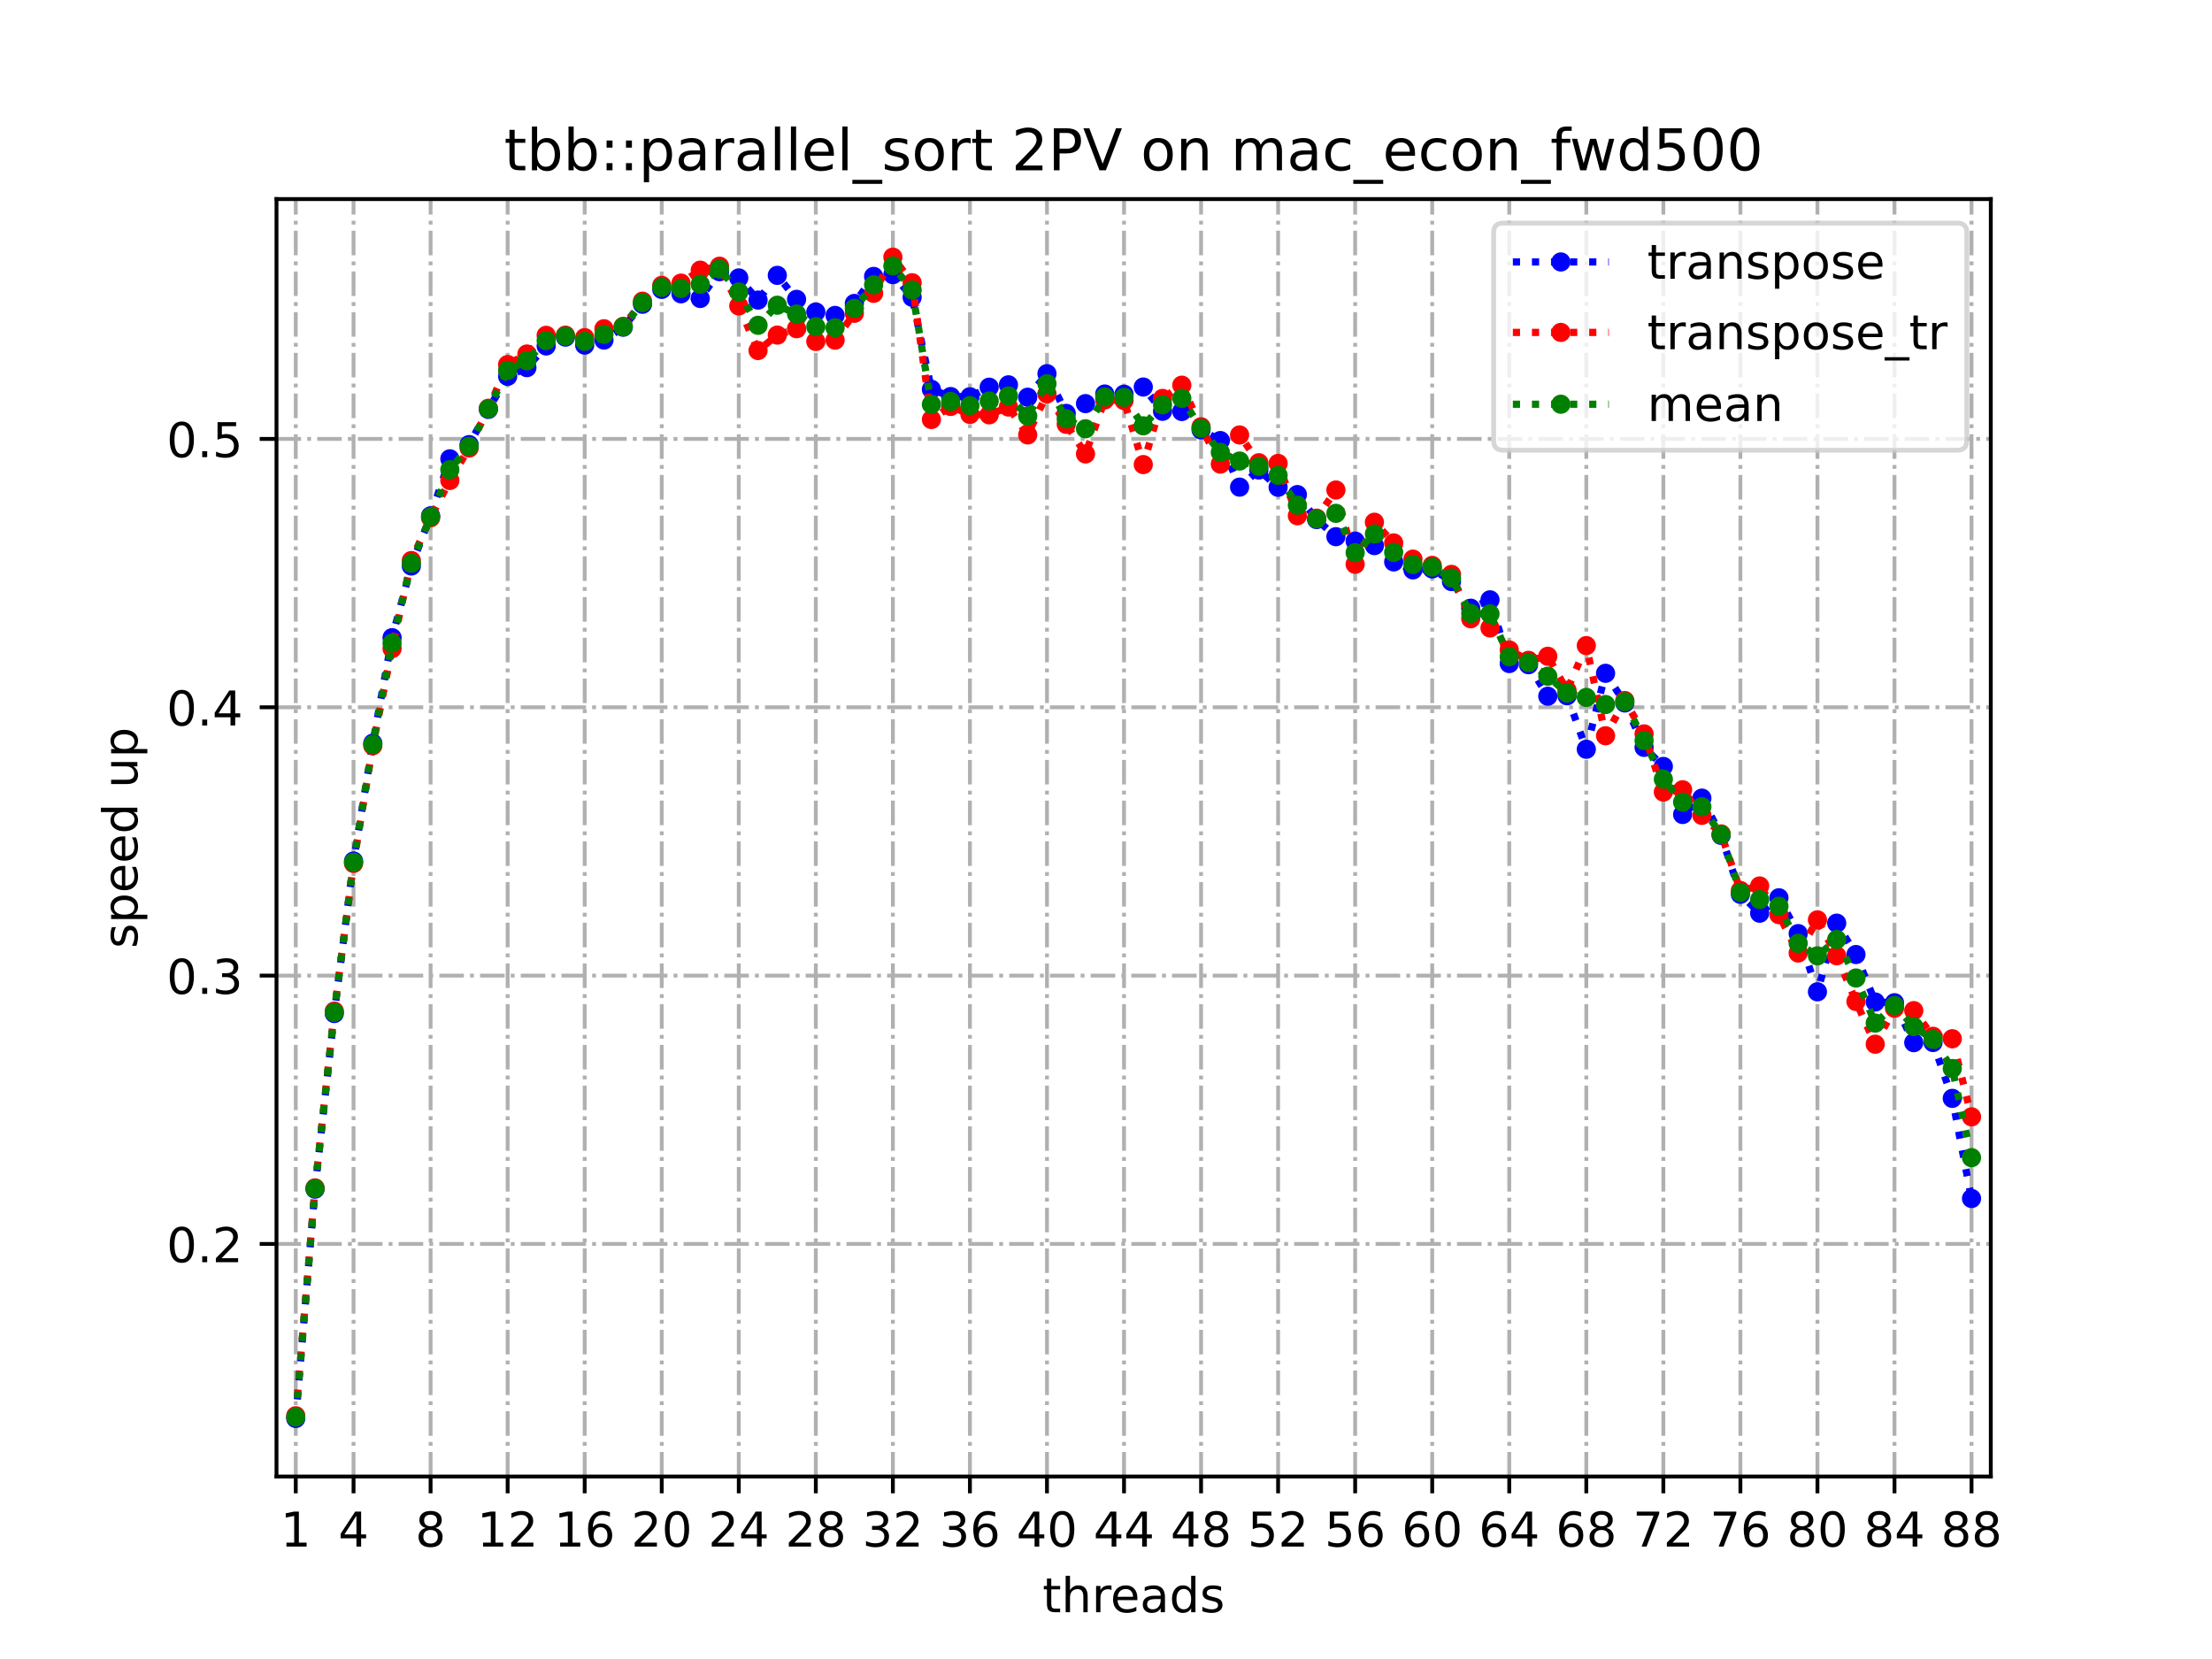 <?xml version="1.0" encoding="utf-8" standalone="no"?>
<!DOCTYPE svg PUBLIC "-//W3C//DTD SVG 1.1//EN"
  "http://www.w3.org/Graphics/SVG/1.1/DTD/svg11.dtd">
<!-- Created with matplotlib (https://matplotlib.org/) -->
<svg height="345.6pt" version="1.1" viewBox="0 0 460.8 345.6" width="460.8pt" xmlns="http://www.w3.org/2000/svg" xmlns:xlink="http://www.w3.org/1999/xlink">
 <defs>
  <style type="text/css">
*{stroke-linecap:butt;stroke-linejoin:round;}
  </style>
 </defs>
 <g id="figure_1">
  <g id="patch_1">
   <path d="M 0 345.6 
L 460.8 345.6 
L 460.8 0 
L 0 0 
z
" style="fill:#ffffff;"/>
  </g>
  <g id="axes_1">
   <g id="patch_2">
    <path d="M 57.6 307.584 
L 414.72 307.584 
L 414.72 41.472 
L 57.6 41.472 
z
" style="fill:#ffffff;"/>
   </g>
   <g id="matplotlib.axis_1">
    <g id="xtick_1">
     <g id="line2d_1">
      <path clip-path="url(#pa0b8f33f51)" d="M 61.613 307.584 
L 61.613 41.472 
" style="fill:none;stroke:#b0b0b0;stroke-dasharray:5.12,1.28,0.8,1.28;stroke-dashoffset:0;stroke-width:0.8;"/>
     </g>
     <g id="line2d_2">
      <defs>
       <path d="M 0 0 
L 0 3.5 
" id="m3379d90b94" style="stroke:#000000;stroke-width:0.8;"/>
      </defs>
      <g>
       <use style="stroke:#000000;stroke-width:0.8;" x="61.613" xlink:href="#m3379d90b94" y="307.584"/>
      </g>
     </g>
     <g id="text_1">
      <!-- 1 -->
      <defs>
       <path d="M 12.406 8.297 
L 28.516 8.297 
L 28.516 63.922 
L 10.984 60.406 
L 10.984 69.391 
L 28.422 72.906 
L 38.281 72.906 
L 38.281 8.297 
L 54.391 8.297 
L 54.391 0 
L 12.406 0 
z
" id="DejaVuSans-49"/>
      </defs>
      <g transform="translate(58.431 322.182)scale(0.1 -0.1)">
       <use xlink:href="#DejaVuSans-49"/>
      </g>
     </g>
    </g>
    <g id="xtick_2">
     <g id="line2d_3">
      <path clip-path="url(#pa0b8f33f51)" d="M 73.65 307.584 
L 73.65 41.472 
" style="fill:none;stroke:#b0b0b0;stroke-dasharray:5.12,1.28,0.8,1.28;stroke-dashoffset:0;stroke-width:0.8;"/>
     </g>
     <g id="line2d_4">
      <g>
       <use style="stroke:#000000;stroke-width:0.8;" x="73.65" xlink:href="#m3379d90b94" y="307.584"/>
      </g>
     </g>
     <g id="text_2">
      <!-- 4 -->
      <defs>
       <path d="M 37.797 64.312 
L 12.891 25.391 
L 37.797 25.391 
z
M 35.203 72.906 
L 47.609 72.906 
L 47.609 25.391 
L 58.016 25.391 
L 58.016 17.188 
L 47.609 17.188 
L 47.609 0 
L 37.797 0 
L 37.797 17.188 
L 4.891 17.188 
L 4.891 26.703 
z
" id="DejaVuSans-52"/>
      </defs>
      <g transform="translate(70.469 322.182)scale(0.1 -0.1)">
       <use xlink:href="#DejaVuSans-52"/>
      </g>
     </g>
    </g>
    <g id="xtick_3">
     <g id="line2d_5">
      <path clip-path="url(#pa0b8f33f51)" d="M 89.701 307.584 
L 89.701 41.472 
" style="fill:none;stroke:#b0b0b0;stroke-dasharray:5.12,1.28,0.8,1.28;stroke-dashoffset:0;stroke-width:0.8;"/>
     </g>
     <g id="line2d_6">
      <g>
       <use style="stroke:#000000;stroke-width:0.8;" x="89.701" xlink:href="#m3379d90b94" y="307.584"/>
      </g>
     </g>
     <g id="text_3">
      <!-- 8 -->
      <defs>
       <path d="M 31.781 34.625 
Q 24.75 34.625 20.719 30.859 
Q 16.703 27.094 16.703 20.516 
Q 16.703 13.922 20.719 10.156 
Q 24.75 6.391 31.781 6.391 
Q 38.812 6.391 42.859 10.172 
Q 46.922 13.969 46.922 20.516 
Q 46.922 27.094 42.891 30.859 
Q 38.875 34.625 31.781 34.625 
z
M 21.922 38.812 
Q 15.578 40.375 12.031 44.719 
Q 8.5 49.078 8.5 55.328 
Q 8.5 64.062 14.719 69.141 
Q 20.953 74.219 31.781 74.219 
Q 42.672 74.219 48.875 69.141 
Q 55.078 64.062 55.078 55.328 
Q 55.078 49.078 51.531 44.719 
Q 48 40.375 41.703 38.812 
Q 48.828 37.156 52.797 32.312 
Q 56.781 27.484 56.781 20.516 
Q 56.781 9.906 50.312 4.234 
Q 43.844 -1.422 31.781 -1.422 
Q 19.734 -1.422 13.25 4.234 
Q 6.781 9.906 6.781 20.516 
Q 6.781 27.484 10.781 32.312 
Q 14.797 37.156 21.922 38.812 
z
M 18.312 54.391 
Q 18.312 48.734 21.844 45.562 
Q 25.391 42.391 31.781 42.391 
Q 38.141 42.391 41.719 45.562 
Q 45.312 48.734 45.312 54.391 
Q 45.312 60.062 41.719 63.234 
Q 38.141 66.406 31.781 66.406 
Q 25.391 66.406 21.844 63.234 
Q 18.312 60.062 18.312 54.391 
z
" id="DejaVuSans-56"/>
      </defs>
      <g transform="translate(86.519 322.182)scale(0.1 -0.1)">
       <use xlink:href="#DejaVuSans-56"/>
      </g>
     </g>
    </g>
    <g id="xtick_4">
     <g id="line2d_7">
      <path clip-path="url(#pa0b8f33f51)" d="M 105.751 307.584 
L 105.751 41.472 
" style="fill:none;stroke:#b0b0b0;stroke-dasharray:5.12,1.28,0.8,1.28;stroke-dashoffset:0;stroke-width:0.8;"/>
     </g>
     <g id="line2d_8">
      <g>
       <use style="stroke:#000000;stroke-width:0.8;" x="105.751" xlink:href="#m3379d90b94" y="307.584"/>
      </g>
     </g>
     <g id="text_4">
      <!-- 12 -->
      <defs>
       <path d="M 19.188 8.297 
L 53.609 8.297 
L 53.609 0 
L 7.328 0 
L 7.328 8.297 
Q 12.938 14.109 22.625 23.891 
Q 32.328 33.688 34.812 36.531 
Q 39.547 41.844 41.422 45.531 
Q 43.312 49.219 43.312 52.781 
Q 43.312 58.594 39.234 62.25 
Q 35.156 65.922 28.609 65.922 
Q 23.969 65.922 18.812 64.312 
Q 13.672 62.703 7.812 59.422 
L 7.812 69.391 
Q 13.766 71.781 18.938 73 
Q 24.125 74.219 28.422 74.219 
Q 39.75 74.219 46.484 68.547 
Q 53.219 62.891 53.219 53.422 
Q 53.219 48.922 51.531 44.891 
Q 49.859 40.875 45.406 35.406 
Q 44.188 33.984 37.641 27.219 
Q 31.109 20.453 19.188 8.297 
z
" id="DejaVuSans-50"/>
      </defs>
      <g transform="translate(99.389 322.182)scale(0.1 -0.1)">
       <use xlink:href="#DejaVuSans-49"/>
       <use x="63.623" xlink:href="#DejaVuSans-50"/>
      </g>
     </g>
    </g>
    <g id="xtick_5">
     <g id="line2d_9">
      <path clip-path="url(#pa0b8f33f51)" d="M 121.801 307.584 
L 121.801 41.472 
" style="fill:none;stroke:#b0b0b0;stroke-dasharray:5.12,1.28,0.8,1.28;stroke-dashoffset:0;stroke-width:0.8;"/>
     </g>
     <g id="line2d_10">
      <g>
       <use style="stroke:#000000;stroke-width:0.8;" x="121.801" xlink:href="#m3379d90b94" y="307.584"/>
      </g>
     </g>
     <g id="text_5">
      <!-- 16 -->
      <defs>
       <path d="M 33.016 40.375 
Q 26.375 40.375 22.484 35.828 
Q 18.609 31.297 18.609 23.391 
Q 18.609 15.531 22.484 10.953 
Q 26.375 6.391 33.016 6.391 
Q 39.656 6.391 43.531 10.953 
Q 47.406 15.531 47.406 23.391 
Q 47.406 31.297 43.531 35.828 
Q 39.656 40.375 33.016 40.375 
z
M 52.594 71.297 
L 52.594 62.312 
Q 48.875 64.062 45.094 64.984 
Q 41.312 65.922 37.594 65.922 
Q 27.828 65.922 22.672 59.328 
Q 17.531 52.734 16.797 39.406 
Q 19.672 43.656 24.016 45.922 
Q 28.375 48.188 33.594 48.188 
Q 44.578 48.188 50.953 41.516 
Q 57.328 34.859 57.328 23.391 
Q 57.328 12.156 50.688 5.359 
Q 44.047 -1.422 33.016 -1.422 
Q 20.359 -1.422 13.672 8.266 
Q 6.984 17.969 6.984 36.375 
Q 6.984 53.656 15.188 63.938 
Q 23.391 74.219 37.203 74.219 
Q 40.922 74.219 44.703 73.484 
Q 48.484 72.75 52.594 71.297 
z
" id="DejaVuSans-54"/>
      </defs>
      <g transform="translate(115.439 322.182)scale(0.1 -0.1)">
       <use xlink:href="#DejaVuSans-49"/>
       <use x="63.623" xlink:href="#DejaVuSans-54"/>
      </g>
     </g>
    </g>
    <g id="xtick_6">
     <g id="line2d_11">
      <path clip-path="url(#pa0b8f33f51)" d="M 137.852 307.584 
L 137.852 41.472 
" style="fill:none;stroke:#b0b0b0;stroke-dasharray:5.12,1.28,0.8,1.28;stroke-dashoffset:0;stroke-width:0.8;"/>
     </g>
     <g id="line2d_12">
      <g>
       <use style="stroke:#000000;stroke-width:0.8;" x="137.852" xlink:href="#m3379d90b94" y="307.584"/>
      </g>
     </g>
     <g id="text_6">
      <!-- 20 -->
      <defs>
       <path d="M 31.781 66.406 
Q 24.172 66.406 20.328 58.906 
Q 16.5 51.422 16.5 36.375 
Q 16.5 21.391 20.328 13.891 
Q 24.172 6.391 31.781 6.391 
Q 39.453 6.391 43.281 13.891 
Q 47.125 21.391 47.125 36.375 
Q 47.125 51.422 43.281 58.906 
Q 39.453 66.406 31.781 66.406 
z
M 31.781 74.219 
Q 44.047 74.219 50.516 64.516 
Q 56.984 54.828 56.984 36.375 
Q 56.984 17.969 50.516 8.266 
Q 44.047 -1.422 31.781 -1.422 
Q 19.531 -1.422 13.062 8.266 
Q 6.594 17.969 6.594 36.375 
Q 6.594 54.828 13.062 64.516 
Q 19.531 74.219 31.781 74.219 
z
" id="DejaVuSans-48"/>
      </defs>
      <g transform="translate(131.489 322.182)scale(0.1 -0.1)">
       <use xlink:href="#DejaVuSans-50"/>
       <use x="63.623" xlink:href="#DejaVuSans-48"/>
      </g>
     </g>
    </g>
    <g id="xtick_7">
     <g id="line2d_13">
      <path clip-path="url(#pa0b8f33f51)" d="M 153.902 307.584 
L 153.902 41.472 
" style="fill:none;stroke:#b0b0b0;stroke-dasharray:5.12,1.28,0.8,1.28;stroke-dashoffset:0;stroke-width:0.8;"/>
     </g>
     <g id="line2d_14">
      <g>
       <use style="stroke:#000000;stroke-width:0.8;" x="153.902" xlink:href="#m3379d90b94" y="307.584"/>
      </g>
     </g>
     <g id="text_7">
      <!-- 24 -->
      <g transform="translate(147.54 322.182)scale(0.1 -0.1)">
       <use xlink:href="#DejaVuSans-50"/>
       <use x="63.623" xlink:href="#DejaVuSans-52"/>
      </g>
     </g>
    </g>
    <g id="xtick_8">
     <g id="line2d_15">
      <path clip-path="url(#pa0b8f33f51)" d="M 169.952 307.584 
L 169.952 41.472 
" style="fill:none;stroke:#b0b0b0;stroke-dasharray:5.12,1.28,0.8,1.28;stroke-dashoffset:0;stroke-width:0.8;"/>
     </g>
     <g id="line2d_16">
      <g>
       <use style="stroke:#000000;stroke-width:0.8;" x="169.952" xlink:href="#m3379d90b94" y="307.584"/>
      </g>
     </g>
     <g id="text_8">
      <!-- 28 -->
      <g transform="translate(163.59 322.182)scale(0.1 -0.1)">
       <use xlink:href="#DejaVuSans-50"/>
       <use x="63.623" xlink:href="#DejaVuSans-56"/>
      </g>
     </g>
    </g>
    <g id="xtick_9">
     <g id="line2d_17">
      <path clip-path="url(#pa0b8f33f51)" d="M 186.003 307.584 
L 186.003 41.472 
" style="fill:none;stroke:#b0b0b0;stroke-dasharray:5.12,1.28,0.8,1.28;stroke-dashoffset:0;stroke-width:0.8;"/>
     </g>
     <g id="line2d_18">
      <g>
       <use style="stroke:#000000;stroke-width:0.8;" x="186.003" xlink:href="#m3379d90b94" y="307.584"/>
      </g>
     </g>
     <g id="text_9">
      <!-- 32 -->
      <defs>
       <path d="M 40.578 39.312 
Q 47.656 37.797 51.625 33 
Q 55.609 28.219 55.609 21.188 
Q 55.609 10.406 48.188 4.484 
Q 40.766 -1.422 27.094 -1.422 
Q 22.516 -1.422 17.656 -0.516 
Q 12.797 0.391 7.625 2.203 
L 7.625 11.719 
Q 11.719 9.328 16.594 8.109 
Q 21.484 6.891 26.812 6.891 
Q 36.078 6.891 40.938 10.547 
Q 45.797 14.203 45.797 21.188 
Q 45.797 27.641 41.281 31.266 
Q 36.766 34.906 28.719 34.906 
L 20.219 34.906 
L 20.219 43.016 
L 29.109 43.016 
Q 36.375 43.016 40.234 45.922 
Q 44.094 48.828 44.094 54.297 
Q 44.094 59.906 40.109 62.906 
Q 36.141 65.922 28.719 65.922 
Q 24.656 65.922 20.016 65.031 
Q 15.375 64.156 9.812 62.312 
L 9.812 71.094 
Q 15.438 72.656 20.344 73.438 
Q 25.25 74.219 29.594 74.219 
Q 40.828 74.219 47.359 69.109 
Q 53.906 64.016 53.906 55.328 
Q 53.906 49.266 50.438 45.094 
Q 46.969 40.922 40.578 39.312 
z
" id="DejaVuSans-51"/>
      </defs>
      <g transform="translate(179.64 322.182)scale(0.1 -0.1)">
       <use xlink:href="#DejaVuSans-51"/>
       <use x="63.623" xlink:href="#DejaVuSans-50"/>
      </g>
     </g>
    </g>
    <g id="xtick_10">
     <g id="line2d_19">
      <path clip-path="url(#pa0b8f33f51)" d="M 202.053 307.584 
L 202.053 41.472 
" style="fill:none;stroke:#b0b0b0;stroke-dasharray:5.12,1.28,0.8,1.28;stroke-dashoffset:0;stroke-width:0.8;"/>
     </g>
     <g id="line2d_20">
      <g>
       <use style="stroke:#000000;stroke-width:0.8;" x="202.053" xlink:href="#m3379d90b94" y="307.584"/>
      </g>
     </g>
     <g id="text_10">
      <!-- 36 -->
      <g transform="translate(195.691 322.182)scale(0.1 -0.1)">
       <use xlink:href="#DejaVuSans-51"/>
       <use x="63.623" xlink:href="#DejaVuSans-54"/>
      </g>
     </g>
    </g>
    <g id="xtick_11">
     <g id="line2d_21">
      <path clip-path="url(#pa0b8f33f51)" d="M 218.103 307.584 
L 218.103 41.472 
" style="fill:none;stroke:#b0b0b0;stroke-dasharray:5.12,1.28,0.8,1.28;stroke-dashoffset:0;stroke-width:0.8;"/>
     </g>
     <g id="line2d_22">
      <g>
       <use style="stroke:#000000;stroke-width:0.8;" x="218.103" xlink:href="#m3379d90b94" y="307.584"/>
      </g>
     </g>
     <g id="text_11">
      <!-- 40 -->
      <g transform="translate(211.741 322.182)scale(0.1 -0.1)">
       <use xlink:href="#DejaVuSans-52"/>
       <use x="63.623" xlink:href="#DejaVuSans-48"/>
      </g>
     </g>
    </g>
    <g id="xtick_12">
     <g id="line2d_23">
      <path clip-path="url(#pa0b8f33f51)" d="M 234.154 307.584 
L 234.154 41.472 
" style="fill:none;stroke:#b0b0b0;stroke-dasharray:5.12,1.28,0.8,1.28;stroke-dashoffset:0;stroke-width:0.8;"/>
     </g>
     <g id="line2d_24">
      <g>
       <use style="stroke:#000000;stroke-width:0.8;" x="234.154" xlink:href="#m3379d90b94" y="307.584"/>
      </g>
     </g>
     <g id="text_12">
      <!-- 44 -->
      <g transform="translate(227.791 322.182)scale(0.1 -0.1)">
       <use xlink:href="#DejaVuSans-52"/>
       <use x="63.623" xlink:href="#DejaVuSans-52"/>
      </g>
     </g>
    </g>
    <g id="xtick_13">
     <g id="line2d_25">
      <path clip-path="url(#pa0b8f33f51)" d="M 250.204 307.584 
L 250.204 41.472 
" style="fill:none;stroke:#b0b0b0;stroke-dasharray:5.12,1.28,0.8,1.28;stroke-dashoffset:0;stroke-width:0.8;"/>
     </g>
     <g id="line2d_26">
      <g>
       <use style="stroke:#000000;stroke-width:0.8;" x="250.204" xlink:href="#m3379d90b94" y="307.584"/>
      </g>
     </g>
     <g id="text_13">
      <!-- 48 -->
      <g transform="translate(243.842 322.182)scale(0.1 -0.1)">
       <use xlink:href="#DejaVuSans-52"/>
       <use x="63.623" xlink:href="#DejaVuSans-56"/>
      </g>
     </g>
    </g>
    <g id="xtick_14">
     <g id="line2d_27">
      <path clip-path="url(#pa0b8f33f51)" d="M 266.254 307.584 
L 266.254 41.472 
" style="fill:none;stroke:#b0b0b0;stroke-dasharray:5.12,1.28,0.8,1.28;stroke-dashoffset:0;stroke-width:0.8;"/>
     </g>
     <g id="line2d_28">
      <g>
       <use style="stroke:#000000;stroke-width:0.8;" x="266.254" xlink:href="#m3379d90b94" y="307.584"/>
      </g>
     </g>
     <g id="text_14">
      <!-- 52 -->
      <defs>
       <path d="M 10.797 72.906 
L 49.516 72.906 
L 49.516 64.594 
L 19.828 64.594 
L 19.828 46.734 
Q 21.969 47.469 24.109 47.828 
Q 26.266 48.188 28.422 48.188 
Q 40.625 48.188 47.75 41.5 
Q 54.891 34.812 54.891 23.391 
Q 54.891 11.625 47.562 5.094 
Q 40.234 -1.422 26.906 -1.422 
Q 22.312 -1.422 17.547 -0.641 
Q 12.797 0.141 7.719 1.703 
L 7.719 11.625 
Q 12.109 9.234 16.797 8.062 
Q 21.484 6.891 26.703 6.891 
Q 35.156 6.891 40.078 11.328 
Q 45.016 15.766 45.016 23.391 
Q 45.016 31 40.078 35.438 
Q 35.156 39.891 26.703 39.891 
Q 22.75 39.891 18.812 39.016 
Q 14.891 38.141 10.797 36.281 
z
" id="DejaVuSans-53"/>
      </defs>
      <g transform="translate(259.892 322.182)scale(0.1 -0.1)">
       <use xlink:href="#DejaVuSans-53"/>
       <use x="63.623" xlink:href="#DejaVuSans-50"/>
      </g>
     </g>
    </g>
    <g id="xtick_15">
     <g id="line2d_29">
      <path clip-path="url(#pa0b8f33f51)" d="M 282.305 307.584 
L 282.305 41.472 
" style="fill:none;stroke:#b0b0b0;stroke-dasharray:5.12,1.28,0.8,1.28;stroke-dashoffset:0;stroke-width:0.8;"/>
     </g>
     <g id="line2d_30">
      <g>
       <use style="stroke:#000000;stroke-width:0.8;" x="282.305" xlink:href="#m3379d90b94" y="307.584"/>
      </g>
     </g>
     <g id="text_15">
      <!-- 56 -->
      <g transform="translate(275.942 322.182)scale(0.1 -0.1)">
       <use xlink:href="#DejaVuSans-53"/>
       <use x="63.623" xlink:href="#DejaVuSans-54"/>
      </g>
     </g>
    </g>
    <g id="xtick_16">
     <g id="line2d_31">
      <path clip-path="url(#pa0b8f33f51)" d="M 298.355 307.584 
L 298.355 41.472 
" style="fill:none;stroke:#b0b0b0;stroke-dasharray:5.12,1.28,0.8,1.28;stroke-dashoffset:0;stroke-width:0.8;"/>
     </g>
     <g id="line2d_32">
      <g>
       <use style="stroke:#000000;stroke-width:0.8;" x="298.355" xlink:href="#m3379d90b94" y="307.584"/>
      </g>
     </g>
     <g id="text_16">
      <!-- 60 -->
      <g transform="translate(291.993 322.182)scale(0.1 -0.1)">
       <use xlink:href="#DejaVuSans-54"/>
       <use x="63.623" xlink:href="#DejaVuSans-48"/>
      </g>
     </g>
    </g>
    <g id="xtick_17">
     <g id="line2d_33">
      <path clip-path="url(#pa0b8f33f51)" d="M 314.405 307.584 
L 314.405 41.472 
" style="fill:none;stroke:#b0b0b0;stroke-dasharray:5.12,1.28,0.8,1.28;stroke-dashoffset:0;stroke-width:0.8;"/>
     </g>
     <g id="line2d_34">
      <g>
       <use style="stroke:#000000;stroke-width:0.8;" x="314.405" xlink:href="#m3379d90b94" y="307.584"/>
      </g>
     </g>
     <g id="text_17">
      <!-- 64 -->
      <g transform="translate(308.043 322.182)scale(0.1 -0.1)">
       <use xlink:href="#DejaVuSans-54"/>
       <use x="63.623" xlink:href="#DejaVuSans-52"/>
      </g>
     </g>
    </g>
    <g id="xtick_18">
     <g id="line2d_35">
      <path clip-path="url(#pa0b8f33f51)" d="M 330.456 307.584 
L 330.456 41.472 
" style="fill:none;stroke:#b0b0b0;stroke-dasharray:5.12,1.28,0.8,1.28;stroke-dashoffset:0;stroke-width:0.8;"/>
     </g>
     <g id="line2d_36">
      <g>
       <use style="stroke:#000000;stroke-width:0.8;" x="330.456" xlink:href="#m3379d90b94" y="307.584"/>
      </g>
     </g>
     <g id="text_18">
      <!-- 68 -->
      <g transform="translate(324.093 322.182)scale(0.1 -0.1)">
       <use xlink:href="#DejaVuSans-54"/>
       <use x="63.623" xlink:href="#DejaVuSans-56"/>
      </g>
     </g>
    </g>
    <g id="xtick_19">
     <g id="line2d_37">
      <path clip-path="url(#pa0b8f33f51)" d="M 346.506 307.584 
L 346.506 41.472 
" style="fill:none;stroke:#b0b0b0;stroke-dasharray:5.12,1.28,0.8,1.28;stroke-dashoffset:0;stroke-width:0.8;"/>
     </g>
     <g id="line2d_38">
      <g>
       <use style="stroke:#000000;stroke-width:0.8;" x="346.506" xlink:href="#m3379d90b94" y="307.584"/>
      </g>
     </g>
     <g id="text_19">
      <!-- 72 -->
      <defs>
       <path d="M 8.203 72.906 
L 55.078 72.906 
L 55.078 68.703 
L 28.609 0 
L 18.312 0 
L 43.219 64.594 
L 8.203 64.594 
z
" id="DejaVuSans-55"/>
      </defs>
      <g transform="translate(340.144 322.182)scale(0.1 -0.1)">
       <use xlink:href="#DejaVuSans-55"/>
       <use x="63.623" xlink:href="#DejaVuSans-50"/>
      </g>
     </g>
    </g>
    <g id="xtick_20">
     <g id="line2d_39">
      <path clip-path="url(#pa0b8f33f51)" d="M 362.556 307.584 
L 362.556 41.472 
" style="fill:none;stroke:#b0b0b0;stroke-dasharray:5.12,1.28,0.8,1.28;stroke-dashoffset:0;stroke-width:0.8;"/>
     </g>
     <g id="line2d_40">
      <g>
       <use style="stroke:#000000;stroke-width:0.8;" x="362.556" xlink:href="#m3379d90b94" y="307.584"/>
      </g>
     </g>
     <g id="text_20">
      <!-- 76 -->
      <g transform="translate(356.194 322.182)scale(0.1 -0.1)">
       <use xlink:href="#DejaVuSans-55"/>
       <use x="63.623" xlink:href="#DejaVuSans-54"/>
      </g>
     </g>
    </g>
    <g id="xtick_21">
     <g id="line2d_41">
      <path clip-path="url(#pa0b8f33f51)" d="M 378.607 307.584 
L 378.607 41.472 
" style="fill:none;stroke:#b0b0b0;stroke-dasharray:5.12,1.28,0.8,1.28;stroke-dashoffset:0;stroke-width:0.8;"/>
     </g>
     <g id="line2d_42">
      <g>
       <use style="stroke:#000000;stroke-width:0.8;" x="378.607" xlink:href="#m3379d90b94" y="307.584"/>
      </g>
     </g>
     <g id="text_21">
      <!-- 80 -->
      <g transform="translate(372.244 322.182)scale(0.1 -0.1)">
       <use xlink:href="#DejaVuSans-56"/>
       <use x="63.623" xlink:href="#DejaVuSans-48"/>
      </g>
     </g>
    </g>
    <g id="xtick_22">
     <g id="line2d_43">
      <path clip-path="url(#pa0b8f33f51)" d="M 394.657 307.584 
L 394.657 41.472 
" style="fill:none;stroke:#b0b0b0;stroke-dasharray:5.12,1.28,0.8,1.28;stroke-dashoffset:0;stroke-width:0.8;"/>
     </g>
     <g id="line2d_44">
      <g>
       <use style="stroke:#000000;stroke-width:0.8;" x="394.657" xlink:href="#m3379d90b94" y="307.584"/>
      </g>
     </g>
     <g id="text_22">
      <!-- 84 -->
      <g transform="translate(388.295 322.182)scale(0.1 -0.1)">
       <use xlink:href="#DejaVuSans-56"/>
       <use x="63.623" xlink:href="#DejaVuSans-52"/>
      </g>
     </g>
    </g>
    <g id="xtick_23">
     <g id="line2d_45">
      <path clip-path="url(#pa0b8f33f51)" d="M 410.707 307.584 
L 410.707 41.472 
" style="fill:none;stroke:#b0b0b0;stroke-dasharray:5.12,1.28,0.8,1.28;stroke-dashoffset:0;stroke-width:0.8;"/>
     </g>
     <g id="line2d_46">
      <g>
       <use style="stroke:#000000;stroke-width:0.8;" x="410.707" xlink:href="#m3379d90b94" y="307.584"/>
      </g>
     </g>
     <g id="text_23">
      <!-- 88 -->
      <g transform="translate(404.345 322.182)scale(0.1 -0.1)">
       <use xlink:href="#DejaVuSans-56"/>
       <use x="63.623" xlink:href="#DejaVuSans-56"/>
      </g>
     </g>
    </g>
    <g id="text_24">
     <!-- threads -->
     <defs>
      <path d="M 18.312 70.219 
L 18.312 54.688 
L 36.812 54.688 
L 36.812 47.703 
L 18.312 47.703 
L 18.312 18.016 
Q 18.312 11.328 20.141 9.422 
Q 21.969 7.516 27.594 7.516 
L 36.812 7.516 
L 36.812 0 
L 27.594 0 
Q 17.188 0 13.234 3.875 
Q 9.281 7.766 9.281 18.016 
L 9.281 47.703 
L 2.688 47.703 
L 2.688 54.688 
L 9.281 54.688 
L 9.281 70.219 
z
" id="DejaVuSans-116"/>
      <path d="M 54.891 33.016 
L 54.891 0 
L 45.906 0 
L 45.906 32.719 
Q 45.906 40.484 42.875 44.328 
Q 39.844 48.188 33.797 48.188 
Q 26.516 48.188 22.312 43.547 
Q 18.109 38.922 18.109 30.906 
L 18.109 0 
L 9.078 0 
L 9.078 75.984 
L 18.109 75.984 
L 18.109 46.188 
Q 21.344 51.125 25.703 53.562 
Q 30.078 56 35.797 56 
Q 45.219 56 50.047 50.172 
Q 54.891 44.344 54.891 33.016 
z
" id="DejaVuSans-104"/>
      <path d="M 41.109 46.297 
Q 39.594 47.172 37.812 47.578 
Q 36.031 48 33.891 48 
Q 26.266 48 22.188 43.047 
Q 18.109 38.094 18.109 28.812 
L 18.109 0 
L 9.078 0 
L 9.078 54.688 
L 18.109 54.688 
L 18.109 46.188 
Q 20.953 51.172 25.484 53.578 
Q 30.031 56 36.531 56 
Q 37.453 56 38.578 55.875 
Q 39.703 55.766 41.062 55.516 
z
" id="DejaVuSans-114"/>
      <path d="M 56.203 29.594 
L 56.203 25.203 
L 14.891 25.203 
Q 15.484 15.922 20.484 11.062 
Q 25.484 6.203 34.422 6.203 
Q 39.594 6.203 44.453 7.469 
Q 49.312 8.734 54.109 11.281 
L 54.109 2.781 
Q 49.266 0.734 44.188 -0.344 
Q 39.109 -1.422 33.891 -1.422 
Q 20.797 -1.422 13.156 6.188 
Q 5.516 13.812 5.516 26.812 
Q 5.516 40.234 12.766 48.109 
Q 20.016 56 32.328 56 
Q 43.359 56 49.781 48.891 
Q 56.203 41.797 56.203 29.594 
z
M 47.219 32.234 
Q 47.125 39.594 43.094 43.984 
Q 39.062 48.391 32.422 48.391 
Q 24.906 48.391 20.391 44.141 
Q 15.875 39.891 15.188 32.172 
z
" id="DejaVuSans-101"/>
      <path d="M 34.281 27.484 
Q 23.391 27.484 19.188 25 
Q 14.984 22.516 14.984 16.5 
Q 14.984 11.719 18.141 8.906 
Q 21.297 6.109 26.703 6.109 
Q 34.188 6.109 38.703 11.406 
Q 43.219 16.703 43.219 25.484 
L 43.219 27.484 
z
M 52.203 31.203 
L 52.203 0 
L 43.219 0 
L 43.219 8.297 
Q 40.141 3.328 35.547 0.953 
Q 30.953 -1.422 24.312 -1.422 
Q 15.922 -1.422 10.953 3.297 
Q 6 8.016 6 15.922 
Q 6 25.141 12.172 29.828 
Q 18.359 34.516 30.609 34.516 
L 43.219 34.516 
L 43.219 35.406 
Q 43.219 41.609 39.141 45 
Q 35.062 48.391 27.688 48.391 
Q 23 48.391 18.547 47.266 
Q 14.109 46.141 10.016 43.891 
L 10.016 52.203 
Q 14.938 54.109 19.578 55.047 
Q 24.219 56 28.609 56 
Q 40.484 56 46.344 49.844 
Q 52.203 43.703 52.203 31.203 
z
" id="DejaVuSans-97"/>
      <path d="M 45.406 46.391 
L 45.406 75.984 
L 54.391 75.984 
L 54.391 0 
L 45.406 0 
L 45.406 8.203 
Q 42.578 3.328 38.25 0.953 
Q 33.938 -1.422 27.875 -1.422 
Q 17.969 -1.422 11.734 6.484 
Q 5.516 14.406 5.516 27.297 
Q 5.516 40.188 11.734 48.094 
Q 17.969 56 27.875 56 
Q 33.938 56 38.25 53.625 
Q 42.578 51.266 45.406 46.391 
z
M 14.797 27.297 
Q 14.797 17.391 18.875 11.75 
Q 22.953 6.109 30.078 6.109 
Q 37.203 6.109 41.297 11.75 
Q 45.406 17.391 45.406 27.297 
Q 45.406 37.203 41.297 42.844 
Q 37.203 48.484 30.078 48.484 
Q 22.953 48.484 18.875 42.844 
Q 14.797 37.203 14.797 27.297 
z
" id="DejaVuSans-100"/>
      <path d="M 44.281 53.078 
L 44.281 44.578 
Q 40.484 46.531 36.375 47.5 
Q 32.281 48.484 27.875 48.484 
Q 21.188 48.484 17.844 46.438 
Q 14.5 44.391 14.5 40.281 
Q 14.5 37.156 16.891 35.375 
Q 19.281 33.594 26.516 31.984 
L 29.594 31.297 
Q 39.156 29.25 43.188 25.516 
Q 47.219 21.781 47.219 15.094 
Q 47.219 7.469 41.188 3.016 
Q 35.156 -1.422 24.609 -1.422 
Q 20.219 -1.422 15.453 -0.562 
Q 10.688 0.297 5.422 2 
L 5.422 11.281 
Q 10.406 8.688 15.234 7.391 
Q 20.062 6.109 24.812 6.109 
Q 31.156 6.109 34.562 8.281 
Q 37.984 10.453 37.984 14.406 
Q 37.984 18.062 35.516 20.016 
Q 33.062 21.969 24.703 23.781 
L 21.578 24.516 
Q 13.234 26.266 9.516 29.906 
Q 5.812 33.547 5.812 39.891 
Q 5.812 47.609 11.281 51.797 
Q 16.75 56 26.812 56 
Q 31.781 56 36.172 55.266 
Q 40.578 54.547 44.281 53.078 
z
" id="DejaVuSans-115"/>
     </defs>
     <g transform="translate(217.169 335.861)scale(0.1 -0.1)">
      <use xlink:href="#DejaVuSans-116"/>
      <use x="39.209" xlink:href="#DejaVuSans-104"/>
      <use x="102.588" xlink:href="#DejaVuSans-114"/>
      <use x="141.451" xlink:href="#DejaVuSans-101"/>
      <use x="202.975" xlink:href="#DejaVuSans-97"/>
      <use x="264.254" xlink:href="#DejaVuSans-100"/>
      <use x="327.73" xlink:href="#DejaVuSans-115"/>
     </g>
    </g>
   </g>
   <g id="matplotlib.axis_2">
    <g id="ytick_1">
     <g id="line2d_47">
      <path clip-path="url(#pa0b8f33f51)" d="M 57.6 259.139 
L 414.72 259.139 
" style="fill:none;stroke:#b0b0b0;stroke-dasharray:5.12,1.28,0.8,1.28;stroke-dashoffset:0;stroke-width:0.8;"/>
     </g>
     <g id="line2d_48">
      <defs>
       <path d="M 0 0 
L -3.5 0 
" id="meed12c0d30" style="stroke:#000000;stroke-width:0.8;"/>
      </defs>
      <g>
       <use style="stroke:#000000;stroke-width:0.8;" x="57.6" xlink:href="#meed12c0d30" y="259.139"/>
      </g>
     </g>
     <g id="text_25">
      <!-- 0.2 -->
      <defs>
       <path d="M 10.688 12.406 
L 21 12.406 
L 21 0 
L 10.688 0 
z
" id="DejaVuSans-46"/>
      </defs>
      <g transform="translate(34.697 262.938)scale(0.1 -0.1)">
       <use xlink:href="#DejaVuSans-48"/>
       <use x="63.623" xlink:href="#DejaVuSans-46"/>
       <use x="95.41" xlink:href="#DejaVuSans-50"/>
      </g>
     </g>
    </g>
    <g id="ytick_2">
     <g id="line2d_49">
      <path clip-path="url(#pa0b8f33f51)" d="M 57.6 203.238 
L 414.72 203.238 
" style="fill:none;stroke:#b0b0b0;stroke-dasharray:5.12,1.28,0.8,1.28;stroke-dashoffset:0;stroke-width:0.8;"/>
     </g>
     <g id="line2d_50">
      <g>
       <use style="stroke:#000000;stroke-width:0.8;" x="57.6" xlink:href="#meed12c0d30" y="203.238"/>
      </g>
     </g>
     <g id="text_26">
      <!-- 0.3 -->
      <g transform="translate(34.697 207.037)scale(0.1 -0.1)">
       <use xlink:href="#DejaVuSans-48"/>
       <use x="63.623" xlink:href="#DejaVuSans-46"/>
       <use x="95.41" xlink:href="#DejaVuSans-51"/>
      </g>
     </g>
    </g>
    <g id="ytick_3">
     <g id="line2d_51">
      <path clip-path="url(#pa0b8f33f51)" d="M 57.6 147.337 
L 414.72 147.337 
" style="fill:none;stroke:#b0b0b0;stroke-dasharray:5.12,1.28,0.8,1.28;stroke-dashoffset:0;stroke-width:0.8;"/>
     </g>
     <g id="line2d_52">
      <g>
       <use style="stroke:#000000;stroke-width:0.8;" x="57.6" xlink:href="#meed12c0d30" y="147.337"/>
      </g>
     </g>
     <g id="text_27">
      <!-- 0.4 -->
      <g transform="translate(34.697 151.136)scale(0.1 -0.1)">
       <use xlink:href="#DejaVuSans-48"/>
       <use x="63.623" xlink:href="#DejaVuSans-46"/>
       <use x="95.41" xlink:href="#DejaVuSans-52"/>
      </g>
     </g>
    </g>
    <g id="ytick_4">
     <g id="line2d_53">
      <path clip-path="url(#pa0b8f33f51)" d="M 57.6 91.436 
L 414.72 91.436 
" style="fill:none;stroke:#b0b0b0;stroke-dasharray:5.12,1.28,0.8,1.28;stroke-dashoffset:0;stroke-width:0.8;"/>
     </g>
     <g id="line2d_54">
      <g>
       <use style="stroke:#000000;stroke-width:0.8;" x="57.6" xlink:href="#meed12c0d30" y="91.436"/>
      </g>
     </g>
     <g id="text_28">
      <!-- 0.5 -->
      <g transform="translate(34.697 95.235)scale(0.1 -0.1)">
       <use xlink:href="#DejaVuSans-48"/>
       <use x="63.623" xlink:href="#DejaVuSans-46"/>
       <use x="95.41" xlink:href="#DejaVuSans-53"/>
      </g>
     </g>
    </g>
    <g id="text_29">
     <!-- speed up -->
     <defs>
      <path d="M 18.109 8.203 
L 18.109 -20.797 
L 9.078 -20.797 
L 9.078 54.688 
L 18.109 54.688 
L 18.109 46.391 
Q 20.953 51.266 25.266 53.625 
Q 29.594 56 35.594 56 
Q 45.562 56 51.781 48.094 
Q 58.016 40.188 58.016 27.297 
Q 58.016 14.406 51.781 6.484 
Q 45.562 -1.422 35.594 -1.422 
Q 29.594 -1.422 25.266 0.953 
Q 20.953 3.328 18.109 8.203 
z
M 48.688 27.297 
Q 48.688 37.203 44.609 42.844 
Q 40.531 48.484 33.406 48.484 
Q 26.266 48.484 22.188 42.844 
Q 18.109 37.203 18.109 27.297 
Q 18.109 17.391 22.188 11.75 
Q 26.266 6.109 33.406 6.109 
Q 40.531 6.109 44.609 11.75 
Q 48.688 17.391 48.688 27.297 
z
" id="DejaVuSans-112"/>
      <path id="DejaVuSans-32"/>
      <path d="M 8.5 21.578 
L 8.5 54.688 
L 17.484 54.688 
L 17.484 21.922 
Q 17.484 14.156 20.5 10.266 
Q 23.531 6.391 29.594 6.391 
Q 36.859 6.391 41.078 11.031 
Q 45.312 15.672 45.312 23.688 
L 45.312 54.688 
L 54.297 54.688 
L 54.297 0 
L 45.312 0 
L 45.312 8.406 
Q 42.047 3.422 37.719 1 
Q 33.406 -1.422 27.688 -1.422 
Q 18.266 -1.422 13.375 4.438 
Q 8.5 10.297 8.5 21.578 
z
M 31.109 56 
z
" id="DejaVuSans-117"/>
     </defs>
     <g transform="translate(28.617 197.566)rotate(-90)scale(0.1 -0.1)">
      <use xlink:href="#DejaVuSans-115"/>
      <use x="52.1" xlink:href="#DejaVuSans-112"/>
      <use x="115.576" xlink:href="#DejaVuSans-101"/>
      <use x="177.1" xlink:href="#DejaVuSans-101"/>
      <use x="238.623" xlink:href="#DejaVuSans-100"/>
      <use x="302.1" xlink:href="#DejaVuSans-32"/>
      <use x="333.887" xlink:href="#DejaVuSans-117"/>
      <use x="397.266" xlink:href="#DejaVuSans-112"/>
     </g>
    </g>
   </g>
   <g id="line2d_55">
    <path clip-path="url(#pa0b8f33f51)" d="M 61.613 295.488 
L 65.625 247.722 
L 69.638 211.132 
L 73.65 179.37 
L 77.663 154.818 
L 81.676 132.844 
L 85.688 117.903 
L 89.701 107.46 
L 93.713 95.582 
L 97.726 92.618 
L 101.738 85.285 
L 105.751 78.396 
L 109.764 76.583 
L 113.776 72.066 
L 117.789 70.226 
L 121.801 71.891 
L 125.814 70.841 
L 129.827 68.165 
L 133.839 63.377 
L 137.852 60.287 
L 141.864 61.204 
L 145.877 62.176 
L 149.889 56.599 
L 153.902 57.898 
L 157.915 62.512 
L 161.927 57.362 
L 165.94 62.36 
L 169.952 64.992 
L 173.965 65.71 
L 177.978 63.216 
L 181.99 57.583 
L 186.003 57.214 
L 190.015 61.926 
L 194.028 81.104 
L 198.04 82.607 
L 202.053 82.653 
L 206.066 80.662 
L 210.078 80.169 
L 214.091 82.748 
L 218.103 77.843 
L 222.116 86.118 
L 226.129 84.083 
L 230.141 82.079 
L 234.154 82.122 
L 238.166 80.626 
L 242.179 85.681 
L 246.191 85.726 
L 250.204 89.55 
L 254.217 91.776 
L 258.229 101.477 
L 262.242 97.912 
L 266.254 101.514 
L 270.267 103.03 
L 274.28 108.232 
L 278.292 111.801 
L 282.305 112.716 
L 286.317 113.661 
L 290.33 117.056 
L 294.342 118.718 
L 298.355 118.512 
L 302.368 121.153 
L 306.38 126.701 
L 310.393 124.956 
L 314.405 138.227 
L 318.418 138.468 
L 322.431 145.035 
L 326.443 144.94 
L 330.456 156.087 
L 334.468 140.262 
L 338.481 146.44 
L 342.493 155.692 
L 346.506 159.659 
L 350.519 169.673 
L 354.531 166.264 
L 358.544 174.024 
L 362.556 186.302 
L 366.569 190.235 
L 370.582 187.025 
L 374.594 194.485 
L 378.607 206.613 
L 382.619 192.308 
L 386.632 198.846 
L 390.644 208.734 
L 394.657 208.885 
L 398.67 217.202 
L 402.682 217.174 
L 406.695 228.809 
L 410.707 249.669 
" style="fill:none;stroke:#0000ff;stroke-dasharray:1.5,2.475;stroke-dashoffset:0;stroke-width:1.5;"/>
    <defs>
     <path d="M 0 1.5 
C 0.398 1.5 0.779 1.342 1.061 1.061 
C 1.342 0.779 1.5 0.398 1.5 0 
C 1.5 -0.398 1.342 -0.779 1.061 -1.061 
C 0.779 -1.342 0.398 -1.5 0 -1.5 
C -0.398 -1.5 -0.779 -1.342 -1.061 -1.061 
C -1.342 -0.779 -1.5 -0.398 -1.5 0 
C -1.5 0.398 -1.342 0.779 -1.061 1.061 
C -0.779 1.342 -0.398 1.5 0 1.5 
z
" id="m79780d2092" style="stroke:#0000ff;"/>
    </defs>
    <g clip-path="url(#pa0b8f33f51)">
     <use style="fill:#0000ff;stroke:#0000ff;" x="61.613" xlink:href="#m79780d2092" y="295.488"/>
     <use style="fill:#0000ff;stroke:#0000ff;" x="65.625" xlink:href="#m79780d2092" y="247.722"/>
     <use style="fill:#0000ff;stroke:#0000ff;" x="69.638" xlink:href="#m79780d2092" y="211.132"/>
     <use style="fill:#0000ff;stroke:#0000ff;" x="73.65" xlink:href="#m79780d2092" y="179.37"/>
     <use style="fill:#0000ff;stroke:#0000ff;" x="77.663" xlink:href="#m79780d2092" y="154.818"/>
     <use style="fill:#0000ff;stroke:#0000ff;" x="81.676" xlink:href="#m79780d2092" y="132.844"/>
     <use style="fill:#0000ff;stroke:#0000ff;" x="85.688" xlink:href="#m79780d2092" y="117.903"/>
     <use style="fill:#0000ff;stroke:#0000ff;" x="89.701" xlink:href="#m79780d2092" y="107.46"/>
     <use style="fill:#0000ff;stroke:#0000ff;" x="93.713" xlink:href="#m79780d2092" y="95.582"/>
     <use style="fill:#0000ff;stroke:#0000ff;" x="97.726" xlink:href="#m79780d2092" y="92.618"/>
     <use style="fill:#0000ff;stroke:#0000ff;" x="101.738" xlink:href="#m79780d2092" y="85.285"/>
     <use style="fill:#0000ff;stroke:#0000ff;" x="105.751" xlink:href="#m79780d2092" y="78.396"/>
     <use style="fill:#0000ff;stroke:#0000ff;" x="109.764" xlink:href="#m79780d2092" y="76.583"/>
     <use style="fill:#0000ff;stroke:#0000ff;" x="113.776" xlink:href="#m79780d2092" y="72.066"/>
     <use style="fill:#0000ff;stroke:#0000ff;" x="117.789" xlink:href="#m79780d2092" y="70.226"/>
     <use style="fill:#0000ff;stroke:#0000ff;" x="121.801" xlink:href="#m79780d2092" y="71.891"/>
     <use style="fill:#0000ff;stroke:#0000ff;" x="125.814" xlink:href="#m79780d2092" y="70.841"/>
     <use style="fill:#0000ff;stroke:#0000ff;" x="129.827" xlink:href="#m79780d2092" y="68.165"/>
     <use style="fill:#0000ff;stroke:#0000ff;" x="133.839" xlink:href="#m79780d2092" y="63.377"/>
     <use style="fill:#0000ff;stroke:#0000ff;" x="137.852" xlink:href="#m79780d2092" y="60.287"/>
     <use style="fill:#0000ff;stroke:#0000ff;" x="141.864" xlink:href="#m79780d2092" y="61.204"/>
     <use style="fill:#0000ff;stroke:#0000ff;" x="145.877" xlink:href="#m79780d2092" y="62.176"/>
     <use style="fill:#0000ff;stroke:#0000ff;" x="149.889" xlink:href="#m79780d2092" y="56.599"/>
     <use style="fill:#0000ff;stroke:#0000ff;" x="153.902" xlink:href="#m79780d2092" y="57.898"/>
     <use style="fill:#0000ff;stroke:#0000ff;" x="157.915" xlink:href="#m79780d2092" y="62.512"/>
     <use style="fill:#0000ff;stroke:#0000ff;" x="161.927" xlink:href="#m79780d2092" y="57.362"/>
     <use style="fill:#0000ff;stroke:#0000ff;" x="165.94" xlink:href="#m79780d2092" y="62.36"/>
     <use style="fill:#0000ff;stroke:#0000ff;" x="169.952" xlink:href="#m79780d2092" y="64.992"/>
     <use style="fill:#0000ff;stroke:#0000ff;" x="173.965" xlink:href="#m79780d2092" y="65.71"/>
     <use style="fill:#0000ff;stroke:#0000ff;" x="177.978" xlink:href="#m79780d2092" y="63.216"/>
     <use style="fill:#0000ff;stroke:#0000ff;" x="181.99" xlink:href="#m79780d2092" y="57.583"/>
     <use style="fill:#0000ff;stroke:#0000ff;" x="186.003" xlink:href="#m79780d2092" y="57.214"/>
     <use style="fill:#0000ff;stroke:#0000ff;" x="190.015" xlink:href="#m79780d2092" y="61.926"/>
     <use style="fill:#0000ff;stroke:#0000ff;" x="194.028" xlink:href="#m79780d2092" y="81.104"/>
     <use style="fill:#0000ff;stroke:#0000ff;" x="198.04" xlink:href="#m79780d2092" y="82.607"/>
     <use style="fill:#0000ff;stroke:#0000ff;" x="202.053" xlink:href="#m79780d2092" y="82.653"/>
     <use style="fill:#0000ff;stroke:#0000ff;" x="206.066" xlink:href="#m79780d2092" y="80.662"/>
     <use style="fill:#0000ff;stroke:#0000ff;" x="210.078" xlink:href="#m79780d2092" y="80.169"/>
     <use style="fill:#0000ff;stroke:#0000ff;" x="214.091" xlink:href="#m79780d2092" y="82.748"/>
     <use style="fill:#0000ff;stroke:#0000ff;" x="218.103" xlink:href="#m79780d2092" y="77.843"/>
     <use style="fill:#0000ff;stroke:#0000ff;" x="222.116" xlink:href="#m79780d2092" y="86.118"/>
     <use style="fill:#0000ff;stroke:#0000ff;" x="226.129" xlink:href="#m79780d2092" y="84.083"/>
     <use style="fill:#0000ff;stroke:#0000ff;" x="230.141" xlink:href="#m79780d2092" y="82.079"/>
     <use style="fill:#0000ff;stroke:#0000ff;" x="234.154" xlink:href="#m79780d2092" y="82.122"/>
     <use style="fill:#0000ff;stroke:#0000ff;" x="238.166" xlink:href="#m79780d2092" y="80.626"/>
     <use style="fill:#0000ff;stroke:#0000ff;" x="242.179" xlink:href="#m79780d2092" y="85.681"/>
     <use style="fill:#0000ff;stroke:#0000ff;" x="246.191" xlink:href="#m79780d2092" y="85.726"/>
     <use style="fill:#0000ff;stroke:#0000ff;" x="250.204" xlink:href="#m79780d2092" y="89.55"/>
     <use style="fill:#0000ff;stroke:#0000ff;" x="254.217" xlink:href="#m79780d2092" y="91.776"/>
     <use style="fill:#0000ff;stroke:#0000ff;" x="258.229" xlink:href="#m79780d2092" y="101.477"/>
     <use style="fill:#0000ff;stroke:#0000ff;" x="262.242" xlink:href="#m79780d2092" y="97.912"/>
     <use style="fill:#0000ff;stroke:#0000ff;" x="266.254" xlink:href="#m79780d2092" y="101.514"/>
     <use style="fill:#0000ff;stroke:#0000ff;" x="270.267" xlink:href="#m79780d2092" y="103.03"/>
     <use style="fill:#0000ff;stroke:#0000ff;" x="274.28" xlink:href="#m79780d2092" y="108.232"/>
     <use style="fill:#0000ff;stroke:#0000ff;" x="278.292" xlink:href="#m79780d2092" y="111.801"/>
     <use style="fill:#0000ff;stroke:#0000ff;" x="282.305" xlink:href="#m79780d2092" y="112.716"/>
     <use style="fill:#0000ff;stroke:#0000ff;" x="286.317" xlink:href="#m79780d2092" y="113.661"/>
     <use style="fill:#0000ff;stroke:#0000ff;" x="290.33" xlink:href="#m79780d2092" y="117.056"/>
     <use style="fill:#0000ff;stroke:#0000ff;" x="294.342" xlink:href="#m79780d2092" y="118.718"/>
     <use style="fill:#0000ff;stroke:#0000ff;" x="298.355" xlink:href="#m79780d2092" y="118.512"/>
     <use style="fill:#0000ff;stroke:#0000ff;" x="302.368" xlink:href="#m79780d2092" y="121.153"/>
     <use style="fill:#0000ff;stroke:#0000ff;" x="306.38" xlink:href="#m79780d2092" y="126.701"/>
     <use style="fill:#0000ff;stroke:#0000ff;" x="310.393" xlink:href="#m79780d2092" y="124.956"/>
     <use style="fill:#0000ff;stroke:#0000ff;" x="314.405" xlink:href="#m79780d2092" y="138.227"/>
     <use style="fill:#0000ff;stroke:#0000ff;" x="318.418" xlink:href="#m79780d2092" y="138.468"/>
     <use style="fill:#0000ff;stroke:#0000ff;" x="322.431" xlink:href="#m79780d2092" y="145.035"/>
     <use style="fill:#0000ff;stroke:#0000ff;" x="326.443" xlink:href="#m79780d2092" y="144.94"/>
     <use style="fill:#0000ff;stroke:#0000ff;" x="330.456" xlink:href="#m79780d2092" y="156.087"/>
     <use style="fill:#0000ff;stroke:#0000ff;" x="334.468" xlink:href="#m79780d2092" y="140.262"/>
     <use style="fill:#0000ff;stroke:#0000ff;" x="338.481" xlink:href="#m79780d2092" y="146.44"/>
     <use style="fill:#0000ff;stroke:#0000ff;" x="342.493" xlink:href="#m79780d2092" y="155.692"/>
     <use style="fill:#0000ff;stroke:#0000ff;" x="346.506" xlink:href="#m79780d2092" y="159.659"/>
     <use style="fill:#0000ff;stroke:#0000ff;" x="350.519" xlink:href="#m79780d2092" y="169.673"/>
     <use style="fill:#0000ff;stroke:#0000ff;" x="354.531" xlink:href="#m79780d2092" y="166.264"/>
     <use style="fill:#0000ff;stroke:#0000ff;" x="358.544" xlink:href="#m79780d2092" y="174.024"/>
     <use style="fill:#0000ff;stroke:#0000ff;" x="362.556" xlink:href="#m79780d2092" y="186.302"/>
     <use style="fill:#0000ff;stroke:#0000ff;" x="366.569" xlink:href="#m79780d2092" y="190.235"/>
     <use style="fill:#0000ff;stroke:#0000ff;" x="370.582" xlink:href="#m79780d2092" y="187.025"/>
     <use style="fill:#0000ff;stroke:#0000ff;" x="374.594" xlink:href="#m79780d2092" y="194.485"/>
     <use style="fill:#0000ff;stroke:#0000ff;" x="378.607" xlink:href="#m79780d2092" y="206.613"/>
     <use style="fill:#0000ff;stroke:#0000ff;" x="382.619" xlink:href="#m79780d2092" y="192.308"/>
     <use style="fill:#0000ff;stroke:#0000ff;" x="386.632" xlink:href="#m79780d2092" y="198.846"/>
     <use style="fill:#0000ff;stroke:#0000ff;" x="390.644" xlink:href="#m79780d2092" y="208.734"/>
     <use style="fill:#0000ff;stroke:#0000ff;" x="394.657" xlink:href="#m79780d2092" y="208.885"/>
     <use style="fill:#0000ff;stroke:#0000ff;" x="398.67" xlink:href="#m79780d2092" y="217.202"/>
     <use style="fill:#0000ff;stroke:#0000ff;" x="402.682" xlink:href="#m79780d2092" y="217.174"/>
     <use style="fill:#0000ff;stroke:#0000ff;" x="406.695" xlink:href="#m79780d2092" y="228.809"/>
     <use style="fill:#0000ff;stroke:#0000ff;" x="410.707" xlink:href="#m79780d2092" y="249.669"/>
    </g>
   </g>
   <g id="line2d_56">
    <path clip-path="url(#pa0b8f33f51)" d="M 61.613 294.925 
L 65.625 247.459 
L 69.638 210.637 
L 73.65 179.868 
L 77.663 155.342 
L 81.676 135.117 
L 85.688 116.773 
L 89.701 107.863 
L 93.713 100.092 
L 97.726 93.332 
L 101.738 85.048 
L 105.751 75.94 
L 109.764 73.745 
L 113.776 69.854 
L 117.789 69.825 
L 121.801 70.334 
L 125.814 68.485 
L 129.827 67.986 
L 133.839 62.746 
L 137.852 59.455 
L 141.864 58.979 
L 145.877 56.281 
L 149.889 55.456 
L 153.902 63.737 
L 157.915 73.023 
L 161.927 69.805 
L 165.94 68.471 
L 169.952 71.133 
L 173.965 70.857 
L 177.978 65.263 
L 181.99 61.104 
L 186.003 53.568 
L 190.015 58.903 
L 194.028 87.39 
L 198.04 84.664 
L 202.053 86.33 
L 206.066 86.416 
L 210.078 84.788 
L 214.091 90.601 
L 218.103 82.049 
L 222.116 88.394 
L 226.129 94.562 
L 230.141 83.313 
L 234.154 83.441 
L 238.166 96.781 
L 242.179 82.999 
L 246.191 80.239 
L 250.204 88.907 
L 254.217 96.678 
L 258.229 90.609 
L 262.242 96.398 
L 266.254 96.54 
L 270.267 107.442 
L 274.28 107.943 
L 278.292 102.075 
L 282.305 117.545 
L 286.317 108.791 
L 290.33 113.1 
L 294.342 116.479 
L 298.355 117.786 
L 302.368 119.656 
L 306.38 128.896 
L 310.393 130.814 
L 314.405 135.4 
L 318.418 137.562 
L 322.431 136.714 
L 326.443 143.815 
L 330.456 134.486 
L 334.468 153.273 
L 338.481 145.938 
L 342.493 152.882 
L 346.506 165.001 
L 350.519 164.523 
L 354.531 169.855 
L 358.544 173.718 
L 362.556 185.505 
L 366.569 184.564 
L 370.582 190.545 
L 374.594 198.531 
L 378.607 191.621 
L 382.619 199.099 
L 386.632 208.629 
L 390.644 217.526 
L 394.657 210.037 
L 398.67 210.53 
L 402.682 215.881 
L 406.695 216.386 
L 410.707 232.657 
" style="fill:none;stroke:#ff0000;stroke-dasharray:1.5,2.475;stroke-dashoffset:0;stroke-width:1.5;"/>
    <defs>
     <path d="M 0 1.5 
C 0.398 1.5 0.779 1.342 1.061 1.061 
C 1.342 0.779 1.5 0.398 1.5 0 
C 1.5 -0.398 1.342 -0.779 1.061 -1.061 
C 0.779 -1.342 0.398 -1.5 0 -1.5 
C -0.398 -1.5 -0.779 -1.342 -1.061 -1.061 
C -1.342 -0.779 -1.5 -0.398 -1.5 0 
C -1.5 0.398 -1.342 0.779 -1.061 1.061 
C -0.779 1.342 -0.398 1.5 0 1.5 
z
" id="m14fc6f112d" style="stroke:#ff0000;"/>
    </defs>
    <g clip-path="url(#pa0b8f33f51)">
     <use style="fill:#ff0000;stroke:#ff0000;" x="61.613" xlink:href="#m14fc6f112d" y="294.925"/>
     <use style="fill:#ff0000;stroke:#ff0000;" x="65.625" xlink:href="#m14fc6f112d" y="247.459"/>
     <use style="fill:#ff0000;stroke:#ff0000;" x="69.638" xlink:href="#m14fc6f112d" y="210.637"/>
     <use style="fill:#ff0000;stroke:#ff0000;" x="73.65" xlink:href="#m14fc6f112d" y="179.868"/>
     <use style="fill:#ff0000;stroke:#ff0000;" x="77.663" xlink:href="#m14fc6f112d" y="155.342"/>
     <use style="fill:#ff0000;stroke:#ff0000;" x="81.676" xlink:href="#m14fc6f112d" y="135.117"/>
     <use style="fill:#ff0000;stroke:#ff0000;" x="85.688" xlink:href="#m14fc6f112d" y="116.773"/>
     <use style="fill:#ff0000;stroke:#ff0000;" x="89.701" xlink:href="#m14fc6f112d" y="107.863"/>
     <use style="fill:#ff0000;stroke:#ff0000;" x="93.713" xlink:href="#m14fc6f112d" y="100.092"/>
     <use style="fill:#ff0000;stroke:#ff0000;" x="97.726" xlink:href="#m14fc6f112d" y="93.332"/>
     <use style="fill:#ff0000;stroke:#ff0000;" x="101.738" xlink:href="#m14fc6f112d" y="85.048"/>
     <use style="fill:#ff0000;stroke:#ff0000;" x="105.751" xlink:href="#m14fc6f112d" y="75.94"/>
     <use style="fill:#ff0000;stroke:#ff0000;" x="109.764" xlink:href="#m14fc6f112d" y="73.745"/>
     <use style="fill:#ff0000;stroke:#ff0000;" x="113.776" xlink:href="#m14fc6f112d" y="69.854"/>
     <use style="fill:#ff0000;stroke:#ff0000;" x="117.789" xlink:href="#m14fc6f112d" y="69.825"/>
     <use style="fill:#ff0000;stroke:#ff0000;" x="121.801" xlink:href="#m14fc6f112d" y="70.334"/>
     <use style="fill:#ff0000;stroke:#ff0000;" x="125.814" xlink:href="#m14fc6f112d" y="68.485"/>
     <use style="fill:#ff0000;stroke:#ff0000;" x="129.827" xlink:href="#m14fc6f112d" y="67.986"/>
     <use style="fill:#ff0000;stroke:#ff0000;" x="133.839" xlink:href="#m14fc6f112d" y="62.746"/>
     <use style="fill:#ff0000;stroke:#ff0000;" x="137.852" xlink:href="#m14fc6f112d" y="59.455"/>
     <use style="fill:#ff0000;stroke:#ff0000;" x="141.864" xlink:href="#m14fc6f112d" y="58.979"/>
     <use style="fill:#ff0000;stroke:#ff0000;" x="145.877" xlink:href="#m14fc6f112d" y="56.281"/>
     <use style="fill:#ff0000;stroke:#ff0000;" x="149.889" xlink:href="#m14fc6f112d" y="55.456"/>
     <use style="fill:#ff0000;stroke:#ff0000;" x="153.902" xlink:href="#m14fc6f112d" y="63.737"/>
     <use style="fill:#ff0000;stroke:#ff0000;" x="157.915" xlink:href="#m14fc6f112d" y="73.023"/>
     <use style="fill:#ff0000;stroke:#ff0000;" x="161.927" xlink:href="#m14fc6f112d" y="69.805"/>
     <use style="fill:#ff0000;stroke:#ff0000;" x="165.94" xlink:href="#m14fc6f112d" y="68.471"/>
     <use style="fill:#ff0000;stroke:#ff0000;" x="169.952" xlink:href="#m14fc6f112d" y="71.133"/>
     <use style="fill:#ff0000;stroke:#ff0000;" x="173.965" xlink:href="#m14fc6f112d" y="70.857"/>
     <use style="fill:#ff0000;stroke:#ff0000;" x="177.978" xlink:href="#m14fc6f112d" y="65.263"/>
     <use style="fill:#ff0000;stroke:#ff0000;" x="181.99" xlink:href="#m14fc6f112d" y="61.104"/>
     <use style="fill:#ff0000;stroke:#ff0000;" x="186.003" xlink:href="#m14fc6f112d" y="53.568"/>
     <use style="fill:#ff0000;stroke:#ff0000;" x="190.015" xlink:href="#m14fc6f112d" y="58.903"/>
     <use style="fill:#ff0000;stroke:#ff0000;" x="194.028" xlink:href="#m14fc6f112d" y="87.39"/>
     <use style="fill:#ff0000;stroke:#ff0000;" x="198.04" xlink:href="#m14fc6f112d" y="84.664"/>
     <use style="fill:#ff0000;stroke:#ff0000;" x="202.053" xlink:href="#m14fc6f112d" y="86.33"/>
     <use style="fill:#ff0000;stroke:#ff0000;" x="206.066" xlink:href="#m14fc6f112d" y="86.416"/>
     <use style="fill:#ff0000;stroke:#ff0000;" x="210.078" xlink:href="#m14fc6f112d" y="84.788"/>
     <use style="fill:#ff0000;stroke:#ff0000;" x="214.091" xlink:href="#m14fc6f112d" y="90.601"/>
     <use style="fill:#ff0000;stroke:#ff0000;" x="218.103" xlink:href="#m14fc6f112d" y="82.049"/>
     <use style="fill:#ff0000;stroke:#ff0000;" x="222.116" xlink:href="#m14fc6f112d" y="88.394"/>
     <use style="fill:#ff0000;stroke:#ff0000;" x="226.129" xlink:href="#m14fc6f112d" y="94.562"/>
     <use style="fill:#ff0000;stroke:#ff0000;" x="230.141" xlink:href="#m14fc6f112d" y="83.313"/>
     <use style="fill:#ff0000;stroke:#ff0000;" x="234.154" xlink:href="#m14fc6f112d" y="83.441"/>
     <use style="fill:#ff0000;stroke:#ff0000;" x="238.166" xlink:href="#m14fc6f112d" y="96.781"/>
     <use style="fill:#ff0000;stroke:#ff0000;" x="242.179" xlink:href="#m14fc6f112d" y="82.999"/>
     <use style="fill:#ff0000;stroke:#ff0000;" x="246.191" xlink:href="#m14fc6f112d" y="80.239"/>
     <use style="fill:#ff0000;stroke:#ff0000;" x="250.204" xlink:href="#m14fc6f112d" y="88.907"/>
     <use style="fill:#ff0000;stroke:#ff0000;" x="254.217" xlink:href="#m14fc6f112d" y="96.678"/>
     <use style="fill:#ff0000;stroke:#ff0000;" x="258.229" xlink:href="#m14fc6f112d" y="90.609"/>
     <use style="fill:#ff0000;stroke:#ff0000;" x="262.242" xlink:href="#m14fc6f112d" y="96.398"/>
     <use style="fill:#ff0000;stroke:#ff0000;" x="266.254" xlink:href="#m14fc6f112d" y="96.54"/>
     <use style="fill:#ff0000;stroke:#ff0000;" x="270.267" xlink:href="#m14fc6f112d" y="107.442"/>
     <use style="fill:#ff0000;stroke:#ff0000;" x="274.28" xlink:href="#m14fc6f112d" y="107.943"/>
     <use style="fill:#ff0000;stroke:#ff0000;" x="278.292" xlink:href="#m14fc6f112d" y="102.075"/>
     <use style="fill:#ff0000;stroke:#ff0000;" x="282.305" xlink:href="#m14fc6f112d" y="117.545"/>
     <use style="fill:#ff0000;stroke:#ff0000;" x="286.317" xlink:href="#m14fc6f112d" y="108.791"/>
     <use style="fill:#ff0000;stroke:#ff0000;" x="290.33" xlink:href="#m14fc6f112d" y="113.1"/>
     <use style="fill:#ff0000;stroke:#ff0000;" x="294.342" xlink:href="#m14fc6f112d" y="116.479"/>
     <use style="fill:#ff0000;stroke:#ff0000;" x="298.355" xlink:href="#m14fc6f112d" y="117.786"/>
     <use style="fill:#ff0000;stroke:#ff0000;" x="302.368" xlink:href="#m14fc6f112d" y="119.656"/>
     <use style="fill:#ff0000;stroke:#ff0000;" x="306.38" xlink:href="#m14fc6f112d" y="128.896"/>
     <use style="fill:#ff0000;stroke:#ff0000;" x="310.393" xlink:href="#m14fc6f112d" y="130.814"/>
     <use style="fill:#ff0000;stroke:#ff0000;" x="314.405" xlink:href="#m14fc6f112d" y="135.4"/>
     <use style="fill:#ff0000;stroke:#ff0000;" x="318.418" xlink:href="#m14fc6f112d" y="137.562"/>
     <use style="fill:#ff0000;stroke:#ff0000;" x="322.431" xlink:href="#m14fc6f112d" y="136.714"/>
     <use style="fill:#ff0000;stroke:#ff0000;" x="326.443" xlink:href="#m14fc6f112d" y="143.815"/>
     <use style="fill:#ff0000;stroke:#ff0000;" x="330.456" xlink:href="#m14fc6f112d" y="134.486"/>
     <use style="fill:#ff0000;stroke:#ff0000;" x="334.468" xlink:href="#m14fc6f112d" y="153.273"/>
     <use style="fill:#ff0000;stroke:#ff0000;" x="338.481" xlink:href="#m14fc6f112d" y="145.938"/>
     <use style="fill:#ff0000;stroke:#ff0000;" x="342.493" xlink:href="#m14fc6f112d" y="152.882"/>
     <use style="fill:#ff0000;stroke:#ff0000;" x="346.506" xlink:href="#m14fc6f112d" y="165.001"/>
     <use style="fill:#ff0000;stroke:#ff0000;" x="350.519" xlink:href="#m14fc6f112d" y="164.523"/>
     <use style="fill:#ff0000;stroke:#ff0000;" x="354.531" xlink:href="#m14fc6f112d" y="169.855"/>
     <use style="fill:#ff0000;stroke:#ff0000;" x="358.544" xlink:href="#m14fc6f112d" y="173.718"/>
     <use style="fill:#ff0000;stroke:#ff0000;" x="362.556" xlink:href="#m14fc6f112d" y="185.505"/>
     <use style="fill:#ff0000;stroke:#ff0000;" x="366.569" xlink:href="#m14fc6f112d" y="184.564"/>
     <use style="fill:#ff0000;stroke:#ff0000;" x="370.582" xlink:href="#m14fc6f112d" y="190.545"/>
     <use style="fill:#ff0000;stroke:#ff0000;" x="374.594" xlink:href="#m14fc6f112d" y="198.531"/>
     <use style="fill:#ff0000;stroke:#ff0000;" x="378.607" xlink:href="#m14fc6f112d" y="191.621"/>
     <use style="fill:#ff0000;stroke:#ff0000;" x="382.619" xlink:href="#m14fc6f112d" y="199.099"/>
     <use style="fill:#ff0000;stroke:#ff0000;" x="386.632" xlink:href="#m14fc6f112d" y="208.629"/>
     <use style="fill:#ff0000;stroke:#ff0000;" x="390.644" xlink:href="#m14fc6f112d" y="217.526"/>
     <use style="fill:#ff0000;stroke:#ff0000;" x="394.657" xlink:href="#m14fc6f112d" y="210.037"/>
     <use style="fill:#ff0000;stroke:#ff0000;" x="398.67" xlink:href="#m14fc6f112d" y="210.53"/>
     <use style="fill:#ff0000;stroke:#ff0000;" x="402.682" xlink:href="#m14fc6f112d" y="215.881"/>
     <use style="fill:#ff0000;stroke:#ff0000;" x="406.695" xlink:href="#m14fc6f112d" y="216.386"/>
     <use style="fill:#ff0000;stroke:#ff0000;" x="410.707" xlink:href="#m14fc6f112d" y="232.657"/>
    </g>
   </g>
   <g id="line2d_57">
    <path clip-path="url(#pa0b8f33f51)" d="M 61.613 295.207 
L 65.625 247.59 
L 69.638 210.884 
L 73.65 179.619 
L 77.663 155.08 
L 81.676 133.98 
L 85.688 117.338 
L 89.701 107.662 
L 93.713 97.837 
L 97.726 92.975 
L 101.738 85.167 
L 105.751 77.168 
L 109.764 75.164 
L 113.776 70.96 
L 117.789 70.025 
L 121.801 71.112 
L 125.814 69.663 
L 129.827 68.075 
L 133.839 63.061 
L 137.852 59.871 
L 141.864 60.091 
L 145.877 59.228 
L 149.889 56.027 
L 153.902 60.817 
L 157.915 67.767 
L 161.927 63.583 
L 165.94 65.416 
L 169.952 68.062 
L 173.965 68.283 
L 177.978 64.239 
L 181.99 59.343 
L 186.003 55.391 
L 190.015 60.415 
L 194.028 84.247 
L 198.04 83.636 
L 202.053 84.492 
L 206.066 83.539 
L 210.078 82.479 
L 214.091 86.674 
L 218.103 79.946 
L 222.116 87.256 
L 226.129 89.323 
L 230.141 82.696 
L 234.154 82.782 
L 238.166 88.704 
L 242.179 84.34 
L 246.191 82.982 
L 250.204 89.228 
L 254.217 94.227 
L 258.229 96.043 
L 262.242 97.155 
L 266.254 99.027 
L 270.267 105.236 
L 274.28 108.087 
L 278.292 106.938 
L 282.305 115.13 
L 286.317 111.226 
L 290.33 115.078 
L 294.342 117.598 
L 298.355 118.149 
L 302.368 120.404 
L 306.38 127.798 
L 310.393 127.885 
L 314.405 136.814 
L 318.418 138.015 
L 322.431 140.875 
L 326.443 144.378 
L 330.456 145.287 
L 334.468 146.768 
L 338.481 146.189 
L 342.493 154.287 
L 346.506 162.33 
L 350.519 167.098 
L 354.531 168.06 
L 358.544 173.871 
L 362.556 185.904 
L 366.569 187.4 
L 370.582 188.785 
L 374.594 196.508 
L 378.607 199.117 
L 382.619 195.703 
L 386.632 203.738 
L 390.644 213.13 
L 394.657 209.461 
L 398.67 213.866 
L 402.682 216.528 
L 406.695 222.598 
L 410.707 241.163 
" style="fill:none;stroke:#008000;stroke-dasharray:1.5,2.475;stroke-dashoffset:0;stroke-width:1.5;"/>
    <defs>
     <path d="M 0 1.5 
C 0.398 1.5 0.779 1.342 1.061 1.061 
C 1.342 0.779 1.5 0.398 1.5 0 
C 1.5 -0.398 1.342 -0.779 1.061 -1.061 
C 0.779 -1.342 0.398 -1.5 0 -1.5 
C -0.398 -1.5 -0.779 -1.342 -1.061 -1.061 
C -1.342 -0.779 -1.5 -0.398 -1.5 0 
C -1.5 0.398 -1.342 0.779 -1.061 1.061 
C -0.779 1.342 -0.398 1.5 0 1.5 
z
" id="mc85d08bf46" style="stroke:#008000;"/>
    </defs>
    <g clip-path="url(#pa0b8f33f51)">
     <use style="fill:#008000;stroke:#008000;" x="61.613" xlink:href="#mc85d08bf46" y="295.207"/>
     <use style="fill:#008000;stroke:#008000;" x="65.625" xlink:href="#mc85d08bf46" y="247.59"/>
     <use style="fill:#008000;stroke:#008000;" x="69.638" xlink:href="#mc85d08bf46" y="210.884"/>
     <use style="fill:#008000;stroke:#008000;" x="73.65" xlink:href="#mc85d08bf46" y="179.619"/>
     <use style="fill:#008000;stroke:#008000;" x="77.663" xlink:href="#mc85d08bf46" y="155.08"/>
     <use style="fill:#008000;stroke:#008000;" x="81.676" xlink:href="#mc85d08bf46" y="133.98"/>
     <use style="fill:#008000;stroke:#008000;" x="85.688" xlink:href="#mc85d08bf46" y="117.338"/>
     <use style="fill:#008000;stroke:#008000;" x="89.701" xlink:href="#mc85d08bf46" y="107.662"/>
     <use style="fill:#008000;stroke:#008000;" x="93.713" xlink:href="#mc85d08bf46" y="97.837"/>
     <use style="fill:#008000;stroke:#008000;" x="97.726" xlink:href="#mc85d08bf46" y="92.975"/>
     <use style="fill:#008000;stroke:#008000;" x="101.738" xlink:href="#mc85d08bf46" y="85.167"/>
     <use style="fill:#008000;stroke:#008000;" x="105.751" xlink:href="#mc85d08bf46" y="77.168"/>
     <use style="fill:#008000;stroke:#008000;" x="109.764" xlink:href="#mc85d08bf46" y="75.164"/>
     <use style="fill:#008000;stroke:#008000;" x="113.776" xlink:href="#mc85d08bf46" y="70.96"/>
     <use style="fill:#008000;stroke:#008000;" x="117.789" xlink:href="#mc85d08bf46" y="70.025"/>
     <use style="fill:#008000;stroke:#008000;" x="121.801" xlink:href="#mc85d08bf46" y="71.112"/>
     <use style="fill:#008000;stroke:#008000;" x="125.814" xlink:href="#mc85d08bf46" y="69.663"/>
     <use style="fill:#008000;stroke:#008000;" x="129.827" xlink:href="#mc85d08bf46" y="68.075"/>
     <use style="fill:#008000;stroke:#008000;" x="133.839" xlink:href="#mc85d08bf46" y="63.061"/>
     <use style="fill:#008000;stroke:#008000;" x="137.852" xlink:href="#mc85d08bf46" y="59.871"/>
     <use style="fill:#008000;stroke:#008000;" x="141.864" xlink:href="#mc85d08bf46" y="60.091"/>
     <use style="fill:#008000;stroke:#008000;" x="145.877" xlink:href="#mc85d08bf46" y="59.228"/>
     <use style="fill:#008000;stroke:#008000;" x="149.889" xlink:href="#mc85d08bf46" y="56.027"/>
     <use style="fill:#008000;stroke:#008000;" x="153.902" xlink:href="#mc85d08bf46" y="60.817"/>
     <use style="fill:#008000;stroke:#008000;" x="157.915" xlink:href="#mc85d08bf46" y="67.767"/>
     <use style="fill:#008000;stroke:#008000;" x="161.927" xlink:href="#mc85d08bf46" y="63.583"/>
     <use style="fill:#008000;stroke:#008000;" x="165.94" xlink:href="#mc85d08bf46" y="65.416"/>
     <use style="fill:#008000;stroke:#008000;" x="169.952" xlink:href="#mc85d08bf46" y="68.062"/>
     <use style="fill:#008000;stroke:#008000;" x="173.965" xlink:href="#mc85d08bf46" y="68.283"/>
     <use style="fill:#008000;stroke:#008000;" x="177.978" xlink:href="#mc85d08bf46" y="64.239"/>
     <use style="fill:#008000;stroke:#008000;" x="181.99" xlink:href="#mc85d08bf46" y="59.343"/>
     <use style="fill:#008000;stroke:#008000;" x="186.003" xlink:href="#mc85d08bf46" y="55.391"/>
     <use style="fill:#008000;stroke:#008000;" x="190.015" xlink:href="#mc85d08bf46" y="60.415"/>
     <use style="fill:#008000;stroke:#008000;" x="194.028" xlink:href="#mc85d08bf46" y="84.247"/>
     <use style="fill:#008000;stroke:#008000;" x="198.04" xlink:href="#mc85d08bf46" y="83.636"/>
     <use style="fill:#008000;stroke:#008000;" x="202.053" xlink:href="#mc85d08bf46" y="84.492"/>
     <use style="fill:#008000;stroke:#008000;" x="206.066" xlink:href="#mc85d08bf46" y="83.539"/>
     <use style="fill:#008000;stroke:#008000;" x="210.078" xlink:href="#mc85d08bf46" y="82.479"/>
     <use style="fill:#008000;stroke:#008000;" x="214.091" xlink:href="#mc85d08bf46" y="86.674"/>
     <use style="fill:#008000;stroke:#008000;" x="218.103" xlink:href="#mc85d08bf46" y="79.946"/>
     <use style="fill:#008000;stroke:#008000;" x="222.116" xlink:href="#mc85d08bf46" y="87.256"/>
     <use style="fill:#008000;stroke:#008000;" x="226.129" xlink:href="#mc85d08bf46" y="89.323"/>
     <use style="fill:#008000;stroke:#008000;" x="230.141" xlink:href="#mc85d08bf46" y="82.696"/>
     <use style="fill:#008000;stroke:#008000;" x="234.154" xlink:href="#mc85d08bf46" y="82.782"/>
     <use style="fill:#008000;stroke:#008000;" x="238.166" xlink:href="#mc85d08bf46" y="88.704"/>
     <use style="fill:#008000;stroke:#008000;" x="242.179" xlink:href="#mc85d08bf46" y="84.34"/>
     <use style="fill:#008000;stroke:#008000;" x="246.191" xlink:href="#mc85d08bf46" y="82.982"/>
     <use style="fill:#008000;stroke:#008000;" x="250.204" xlink:href="#mc85d08bf46" y="89.228"/>
     <use style="fill:#008000;stroke:#008000;" x="254.217" xlink:href="#mc85d08bf46" y="94.227"/>
     <use style="fill:#008000;stroke:#008000;" x="258.229" xlink:href="#mc85d08bf46" y="96.043"/>
     <use style="fill:#008000;stroke:#008000;" x="262.242" xlink:href="#mc85d08bf46" y="97.155"/>
     <use style="fill:#008000;stroke:#008000;" x="266.254" xlink:href="#mc85d08bf46" y="99.027"/>
     <use style="fill:#008000;stroke:#008000;" x="270.267" xlink:href="#mc85d08bf46" y="105.236"/>
     <use style="fill:#008000;stroke:#008000;" x="274.28" xlink:href="#mc85d08bf46" y="108.087"/>
     <use style="fill:#008000;stroke:#008000;" x="278.292" xlink:href="#mc85d08bf46" y="106.938"/>
     <use style="fill:#008000;stroke:#008000;" x="282.305" xlink:href="#mc85d08bf46" y="115.13"/>
     <use style="fill:#008000;stroke:#008000;" x="286.317" xlink:href="#mc85d08bf46" y="111.226"/>
     <use style="fill:#008000;stroke:#008000;" x="290.33" xlink:href="#mc85d08bf46" y="115.078"/>
     <use style="fill:#008000;stroke:#008000;" x="294.342" xlink:href="#mc85d08bf46" y="117.598"/>
     <use style="fill:#008000;stroke:#008000;" x="298.355" xlink:href="#mc85d08bf46" y="118.149"/>
     <use style="fill:#008000;stroke:#008000;" x="302.368" xlink:href="#mc85d08bf46" y="120.404"/>
     <use style="fill:#008000;stroke:#008000;" x="306.38" xlink:href="#mc85d08bf46" y="127.798"/>
     <use style="fill:#008000;stroke:#008000;" x="310.393" xlink:href="#mc85d08bf46" y="127.885"/>
     <use style="fill:#008000;stroke:#008000;" x="314.405" xlink:href="#mc85d08bf46" y="136.814"/>
     <use style="fill:#008000;stroke:#008000;" x="318.418" xlink:href="#mc85d08bf46" y="138.015"/>
     <use style="fill:#008000;stroke:#008000;" x="322.431" xlink:href="#mc85d08bf46" y="140.875"/>
     <use style="fill:#008000;stroke:#008000;" x="326.443" xlink:href="#mc85d08bf46" y="144.378"/>
     <use style="fill:#008000;stroke:#008000;" x="330.456" xlink:href="#mc85d08bf46" y="145.287"/>
     <use style="fill:#008000;stroke:#008000;" x="334.468" xlink:href="#mc85d08bf46" y="146.768"/>
     <use style="fill:#008000;stroke:#008000;" x="338.481" xlink:href="#mc85d08bf46" y="146.189"/>
     <use style="fill:#008000;stroke:#008000;" x="342.493" xlink:href="#mc85d08bf46" y="154.287"/>
     <use style="fill:#008000;stroke:#008000;" x="346.506" xlink:href="#mc85d08bf46" y="162.33"/>
     <use style="fill:#008000;stroke:#008000;" x="350.519" xlink:href="#mc85d08bf46" y="167.098"/>
     <use style="fill:#008000;stroke:#008000;" x="354.531" xlink:href="#mc85d08bf46" y="168.06"/>
     <use style="fill:#008000;stroke:#008000;" x="358.544" xlink:href="#mc85d08bf46" y="173.871"/>
     <use style="fill:#008000;stroke:#008000;" x="362.556" xlink:href="#mc85d08bf46" y="185.904"/>
     <use style="fill:#008000;stroke:#008000;" x="366.569" xlink:href="#mc85d08bf46" y="187.4"/>
     <use style="fill:#008000;stroke:#008000;" x="370.582" xlink:href="#mc85d08bf46" y="188.785"/>
     <use style="fill:#008000;stroke:#008000;" x="374.594" xlink:href="#mc85d08bf46" y="196.508"/>
     <use style="fill:#008000;stroke:#008000;" x="378.607" xlink:href="#mc85d08bf46" y="199.117"/>
     <use style="fill:#008000;stroke:#008000;" x="382.619" xlink:href="#mc85d08bf46" y="195.703"/>
     <use style="fill:#008000;stroke:#008000;" x="386.632" xlink:href="#mc85d08bf46" y="203.738"/>
     <use style="fill:#008000;stroke:#008000;" x="390.644" xlink:href="#mc85d08bf46" y="213.13"/>
     <use style="fill:#008000;stroke:#008000;" x="394.657" xlink:href="#mc85d08bf46" y="209.461"/>
     <use style="fill:#008000;stroke:#008000;" x="398.67" xlink:href="#mc85d08bf46" y="213.866"/>
     <use style="fill:#008000;stroke:#008000;" x="402.682" xlink:href="#mc85d08bf46" y="216.528"/>
     <use style="fill:#008000;stroke:#008000;" x="406.695" xlink:href="#mc85d08bf46" y="222.598"/>
     <use style="fill:#008000;stroke:#008000;" x="410.707" xlink:href="#mc85d08bf46" y="241.163"/>
    </g>
   </g>
   <g id="patch_3">
    <path d="M 57.6 307.584 
L 57.6 41.472 
" style="fill:none;stroke:#000000;stroke-linecap:square;stroke-linejoin:miter;stroke-width:0.8;"/>
   </g>
   <g id="patch_4">
    <path d="M 414.72 307.584 
L 414.72 41.472 
" style="fill:none;stroke:#000000;stroke-linecap:square;stroke-linejoin:miter;stroke-width:0.8;"/>
   </g>
   <g id="patch_5">
    <path d="M 57.6 307.584 
L 414.72 307.584 
" style="fill:none;stroke:#000000;stroke-linecap:square;stroke-linejoin:miter;stroke-width:0.8;"/>
   </g>
   <g id="patch_6">
    <path d="M 57.6 41.472 
L 414.72 41.472 
" style="fill:none;stroke:#000000;stroke-linecap:square;stroke-linejoin:miter;stroke-width:0.8;"/>
   </g>
   <g id="text_30">
    <!-- tbb::parallel_sort 2PV on mac_econ_fwd500 -->
    <defs>
     <path d="M 48.688 27.297 
Q 48.688 37.203 44.609 42.844 
Q 40.531 48.484 33.406 48.484 
Q 26.266 48.484 22.188 42.844 
Q 18.109 37.203 18.109 27.297 
Q 18.109 17.391 22.188 11.75 
Q 26.266 6.109 33.406 6.109 
Q 40.531 6.109 44.609 11.75 
Q 48.688 17.391 48.688 27.297 
z
M 18.109 46.391 
Q 20.953 51.266 25.266 53.625 
Q 29.594 56 35.594 56 
Q 45.562 56 51.781 48.094 
Q 58.016 40.188 58.016 27.297 
Q 58.016 14.406 51.781 6.484 
Q 45.562 -1.422 35.594 -1.422 
Q 29.594 -1.422 25.266 0.953 
Q 20.953 3.328 18.109 8.203 
L 18.109 0 
L 9.078 0 
L 9.078 75.984 
L 18.109 75.984 
z
" id="DejaVuSans-98"/>
     <path d="M 11.719 12.406 
L 22.016 12.406 
L 22.016 0 
L 11.719 0 
z
M 11.719 51.703 
L 22.016 51.703 
L 22.016 39.312 
L 11.719 39.312 
z
" id="DejaVuSans-58"/>
     <path d="M 9.422 75.984 
L 18.406 75.984 
L 18.406 0 
L 9.422 0 
z
" id="DejaVuSans-108"/>
     <path d="M 50.984 -16.609 
L 50.984 -23.578 
L -0.984 -23.578 
L -0.984 -16.609 
z
" id="DejaVuSans-95"/>
     <path d="M 30.609 48.391 
Q 23.391 48.391 19.188 42.75 
Q 14.984 37.109 14.984 27.297 
Q 14.984 17.484 19.156 11.844 
Q 23.344 6.203 30.609 6.203 
Q 37.797 6.203 41.984 11.859 
Q 46.188 17.531 46.188 27.297 
Q 46.188 37.016 41.984 42.703 
Q 37.797 48.391 30.609 48.391 
z
M 30.609 56 
Q 42.328 56 49.016 48.375 
Q 55.719 40.766 55.719 27.297 
Q 55.719 13.875 49.016 6.219 
Q 42.328 -1.422 30.609 -1.422 
Q 18.844 -1.422 12.172 6.219 
Q 5.516 13.875 5.516 27.297 
Q 5.516 40.766 12.172 48.375 
Q 18.844 56 30.609 56 
z
" id="DejaVuSans-111"/>
     <path d="M 19.672 64.797 
L 19.672 37.406 
L 32.078 37.406 
Q 38.969 37.406 42.719 40.969 
Q 46.484 44.531 46.484 51.125 
Q 46.484 57.672 42.719 61.234 
Q 38.969 64.797 32.078 64.797 
z
M 9.812 72.906 
L 32.078 72.906 
Q 44.344 72.906 50.609 67.359 
Q 56.891 61.812 56.891 51.125 
Q 56.891 40.328 50.609 34.812 
Q 44.344 29.297 32.078 29.297 
L 19.672 29.297 
L 19.672 0 
L 9.812 0 
z
" id="DejaVuSans-80"/>
     <path d="M 28.609 0 
L 0.781 72.906 
L 11.078 72.906 
L 34.188 11.531 
L 57.328 72.906 
L 67.578 72.906 
L 39.797 0 
z
" id="DejaVuSans-86"/>
     <path d="M 54.891 33.016 
L 54.891 0 
L 45.906 0 
L 45.906 32.719 
Q 45.906 40.484 42.875 44.328 
Q 39.844 48.188 33.797 48.188 
Q 26.516 48.188 22.312 43.547 
Q 18.109 38.922 18.109 30.906 
L 18.109 0 
L 9.078 0 
L 9.078 54.688 
L 18.109 54.688 
L 18.109 46.188 
Q 21.344 51.125 25.703 53.562 
Q 30.078 56 35.797 56 
Q 45.219 56 50.047 50.172 
Q 54.891 44.344 54.891 33.016 
z
" id="DejaVuSans-110"/>
     <path d="M 52 44.188 
Q 55.375 50.25 60.062 53.125 
Q 64.75 56 71.094 56 
Q 79.641 56 84.281 50.016 
Q 88.922 44.047 88.922 33.016 
L 88.922 0 
L 79.891 0 
L 79.891 32.719 
Q 79.891 40.578 77.094 44.375 
Q 74.312 48.188 68.609 48.188 
Q 61.625 48.188 57.562 43.547 
Q 53.516 38.922 53.516 30.906 
L 53.516 0 
L 44.484 0 
L 44.484 32.719 
Q 44.484 40.625 41.703 44.406 
Q 38.922 48.188 33.109 48.188 
Q 26.219 48.188 22.156 43.531 
Q 18.109 38.875 18.109 30.906 
L 18.109 0 
L 9.078 0 
L 9.078 54.688 
L 18.109 54.688 
L 18.109 46.188 
Q 21.188 51.219 25.484 53.609 
Q 29.781 56 35.688 56 
Q 41.656 56 45.828 52.969 
Q 50 49.953 52 44.188 
z
" id="DejaVuSans-109"/>
     <path d="M 48.781 52.594 
L 48.781 44.188 
Q 44.969 46.297 41.141 47.344 
Q 37.312 48.391 33.406 48.391 
Q 24.656 48.391 19.812 42.844 
Q 14.984 37.312 14.984 27.297 
Q 14.984 17.281 19.812 11.734 
Q 24.656 6.203 33.406 6.203 
Q 37.312 6.203 41.141 7.25 
Q 44.969 8.297 48.781 10.406 
L 48.781 2.094 
Q 45.016 0.344 40.984 -0.531 
Q 36.969 -1.422 32.422 -1.422 
Q 20.062 -1.422 12.781 6.344 
Q 5.516 14.109 5.516 27.297 
Q 5.516 40.672 12.859 48.328 
Q 20.219 56 33.016 56 
Q 37.156 56 41.109 55.141 
Q 45.062 54.297 48.781 52.594 
z
" id="DejaVuSans-99"/>
     <path d="M 37.109 75.984 
L 37.109 68.5 
L 28.516 68.5 
Q 23.688 68.5 21.797 66.547 
Q 19.922 64.594 19.922 59.516 
L 19.922 54.688 
L 34.719 54.688 
L 34.719 47.703 
L 19.922 47.703 
L 19.922 0 
L 10.891 0 
L 10.891 47.703 
L 2.297 47.703 
L 2.297 54.688 
L 10.891 54.688 
L 10.891 58.5 
Q 10.891 67.625 15.141 71.797 
Q 19.391 75.984 28.609 75.984 
z
" id="DejaVuSans-102"/>
     <path d="M 4.203 54.688 
L 13.188 54.688 
L 24.422 12.016 
L 35.594 54.688 
L 46.188 54.688 
L 57.422 12.016 
L 68.609 54.688 
L 77.594 54.688 
L 63.281 0 
L 52.688 0 
L 40.922 44.828 
L 29.109 0 
L 18.5 0 
z
" id="DejaVuSans-119"/>
    </defs>
    <g transform="translate(105.015 35.472)scale(0.12 -0.12)">
     <use xlink:href="#DejaVuSans-116"/>
     <use x="39.209" xlink:href="#DejaVuSans-98"/>
     <use x="102.686" xlink:href="#DejaVuSans-98"/>
     <use x="166.162" xlink:href="#DejaVuSans-58"/>
     <use x="199.854" xlink:href="#DejaVuSans-58"/>
     <use x="233.545" xlink:href="#DejaVuSans-112"/>
     <use x="297.021" xlink:href="#DejaVuSans-97"/>
     <use x="358.301" xlink:href="#DejaVuSans-114"/>
     <use x="399.414" xlink:href="#DejaVuSans-97"/>
     <use x="460.693" xlink:href="#DejaVuSans-108"/>
     <use x="488.477" xlink:href="#DejaVuSans-108"/>
     <use x="516.26" xlink:href="#DejaVuSans-101"/>
     <use x="577.783" xlink:href="#DejaVuSans-108"/>
     <use x="605.566" xlink:href="#DejaVuSans-95"/>
     <use x="655.566" xlink:href="#DejaVuSans-115"/>
     <use x="707.666" xlink:href="#DejaVuSans-111"/>
     <use x="768.848" xlink:href="#DejaVuSans-114"/>
     <use x="809.961" xlink:href="#DejaVuSans-116"/>
     <use x="849.17" xlink:href="#DejaVuSans-32"/>
     <use x="880.957" xlink:href="#DejaVuSans-50"/>
     <use x="944.58" xlink:href="#DejaVuSans-80"/>
     <use x="1004.883" xlink:href="#DejaVuSans-86"/>
     <use x="1073.291" xlink:href="#DejaVuSans-32"/>
     <use x="1105.078" xlink:href="#DejaVuSans-111"/>
     <use x="1166.26" xlink:href="#DejaVuSans-110"/>
     <use x="1229.639" xlink:href="#DejaVuSans-32"/>
     <use x="1261.426" xlink:href="#DejaVuSans-109"/>
     <use x="1358.838" xlink:href="#DejaVuSans-97"/>
     <use x="1420.117" xlink:href="#DejaVuSans-99"/>
     <use x="1475.098" xlink:href="#DejaVuSans-95"/>
     <use x="1525.098" xlink:href="#DejaVuSans-101"/>
     <use x="1586.621" xlink:href="#DejaVuSans-99"/>
     <use x="1641.602" xlink:href="#DejaVuSans-111"/>
     <use x="1702.783" xlink:href="#DejaVuSans-110"/>
     <use x="1766.162" xlink:href="#DejaVuSans-95"/>
     <use x="1816.162" xlink:href="#DejaVuSans-102"/>
     <use x="1849.617" xlink:href="#DejaVuSans-119"/>
     <use x="1931.404" xlink:href="#DejaVuSans-100"/>
     <use x="1994.881" xlink:href="#DejaVuSans-53"/>
     <use x="2058.504" xlink:href="#DejaVuSans-48"/>
     <use x="2122.127" xlink:href="#DejaVuSans-48"/>
    </g>
   </g>
   <g id="legend_1">
    <g id="patch_7">
     <path d="M 313.153 93.784 
L 407.72 93.784 
Q 409.72 93.784 409.72 91.784 
L 409.72 48.472 
Q 409.72 46.472 407.72 46.472 
L 313.153 46.472 
Q 311.153 46.472 311.153 48.472 
L 311.153 91.784 
Q 311.153 93.784 313.153 93.784 
z
" style="fill:#ffffff;opacity:0.8;stroke:#cccccc;stroke-linejoin:miter;"/>
    </g>
    <g id="line2d_58">
     <path d="M 315.153 54.57 
L 335.153 54.57 
" style="fill:none;stroke:#0000ff;stroke-dasharray:1.5,2.475;stroke-dashoffset:0;stroke-width:1.5;"/>
    </g>
    <g id="line2d_59">
     <g>
      <use style="fill:#0000ff;stroke:#0000ff;" x="325.153" xlink:href="#m79780d2092" y="54.57"/>
     </g>
    </g>
    <g id="text_31">
     <!-- transpose -->
     <g transform="translate(343.153 58.07)scale(0.1 -0.1)">
      <use xlink:href="#DejaVuSans-116"/>
      <use x="39.209" xlink:href="#DejaVuSans-114"/>
      <use x="80.322" xlink:href="#DejaVuSans-97"/>
      <use x="141.602" xlink:href="#DejaVuSans-110"/>
      <use x="204.98" xlink:href="#DejaVuSans-115"/>
      <use x="257.08" xlink:href="#DejaVuSans-112"/>
      <use x="320.557" xlink:href="#DejaVuSans-111"/>
      <use x="381.738" xlink:href="#DejaVuSans-115"/>
      <use x="433.838" xlink:href="#DejaVuSans-101"/>
     </g>
    </g>
    <g id="line2d_60">
     <path d="M 315.153 69.249 
L 335.153 69.249 
" style="fill:none;stroke:#ff0000;stroke-dasharray:1.5,2.475;stroke-dashoffset:0;stroke-width:1.5;"/>
    </g>
    <g id="line2d_61">
     <g>
      <use style="fill:#ff0000;stroke:#ff0000;" x="325.153" xlink:href="#m14fc6f112d" y="69.249"/>
     </g>
    </g>
    <g id="text_32">
     <!-- transpose_tr -->
     <g transform="translate(343.153 72.749)scale(0.1 -0.1)">
      <use xlink:href="#DejaVuSans-116"/>
      <use x="39.209" xlink:href="#DejaVuSans-114"/>
      <use x="80.322" xlink:href="#DejaVuSans-97"/>
      <use x="141.602" xlink:href="#DejaVuSans-110"/>
      <use x="204.98" xlink:href="#DejaVuSans-115"/>
      <use x="257.08" xlink:href="#DejaVuSans-112"/>
      <use x="320.557" xlink:href="#DejaVuSans-111"/>
      <use x="381.738" xlink:href="#DejaVuSans-115"/>
      <use x="433.838" xlink:href="#DejaVuSans-101"/>
      <use x="495.361" xlink:href="#DejaVuSans-95"/>
      <use x="545.361" xlink:href="#DejaVuSans-116"/>
      <use x="584.57" xlink:href="#DejaVuSans-114"/>
     </g>
    </g>
    <g id="line2d_62">
     <path d="M 315.153 84.205 
L 335.153 84.205 
" style="fill:none;stroke:#008000;stroke-dasharray:1.5,2.475;stroke-dashoffset:0;stroke-width:1.5;"/>
    </g>
    <g id="line2d_63">
     <g>
      <use style="fill:#008000;stroke:#008000;" x="325.153" xlink:href="#mc85d08bf46" y="84.205"/>
     </g>
    </g>
    <g id="text_33">
     <!-- mean -->
     <g transform="translate(343.153 87.705)scale(0.1 -0.1)">
      <use xlink:href="#DejaVuSans-109"/>
      <use x="97.412" xlink:href="#DejaVuSans-101"/>
      <use x="158.936" xlink:href="#DejaVuSans-97"/>
      <use x="220.215" xlink:href="#DejaVuSans-110"/>
     </g>
    </g>
   </g>
  </g>
 </g>
 <defs>
  <clipPath id="pa0b8f33f51">
   <rect height="266.112" width="357.12" x="57.6" y="41.472"/>
  </clipPath>
 </defs>
</svg>
